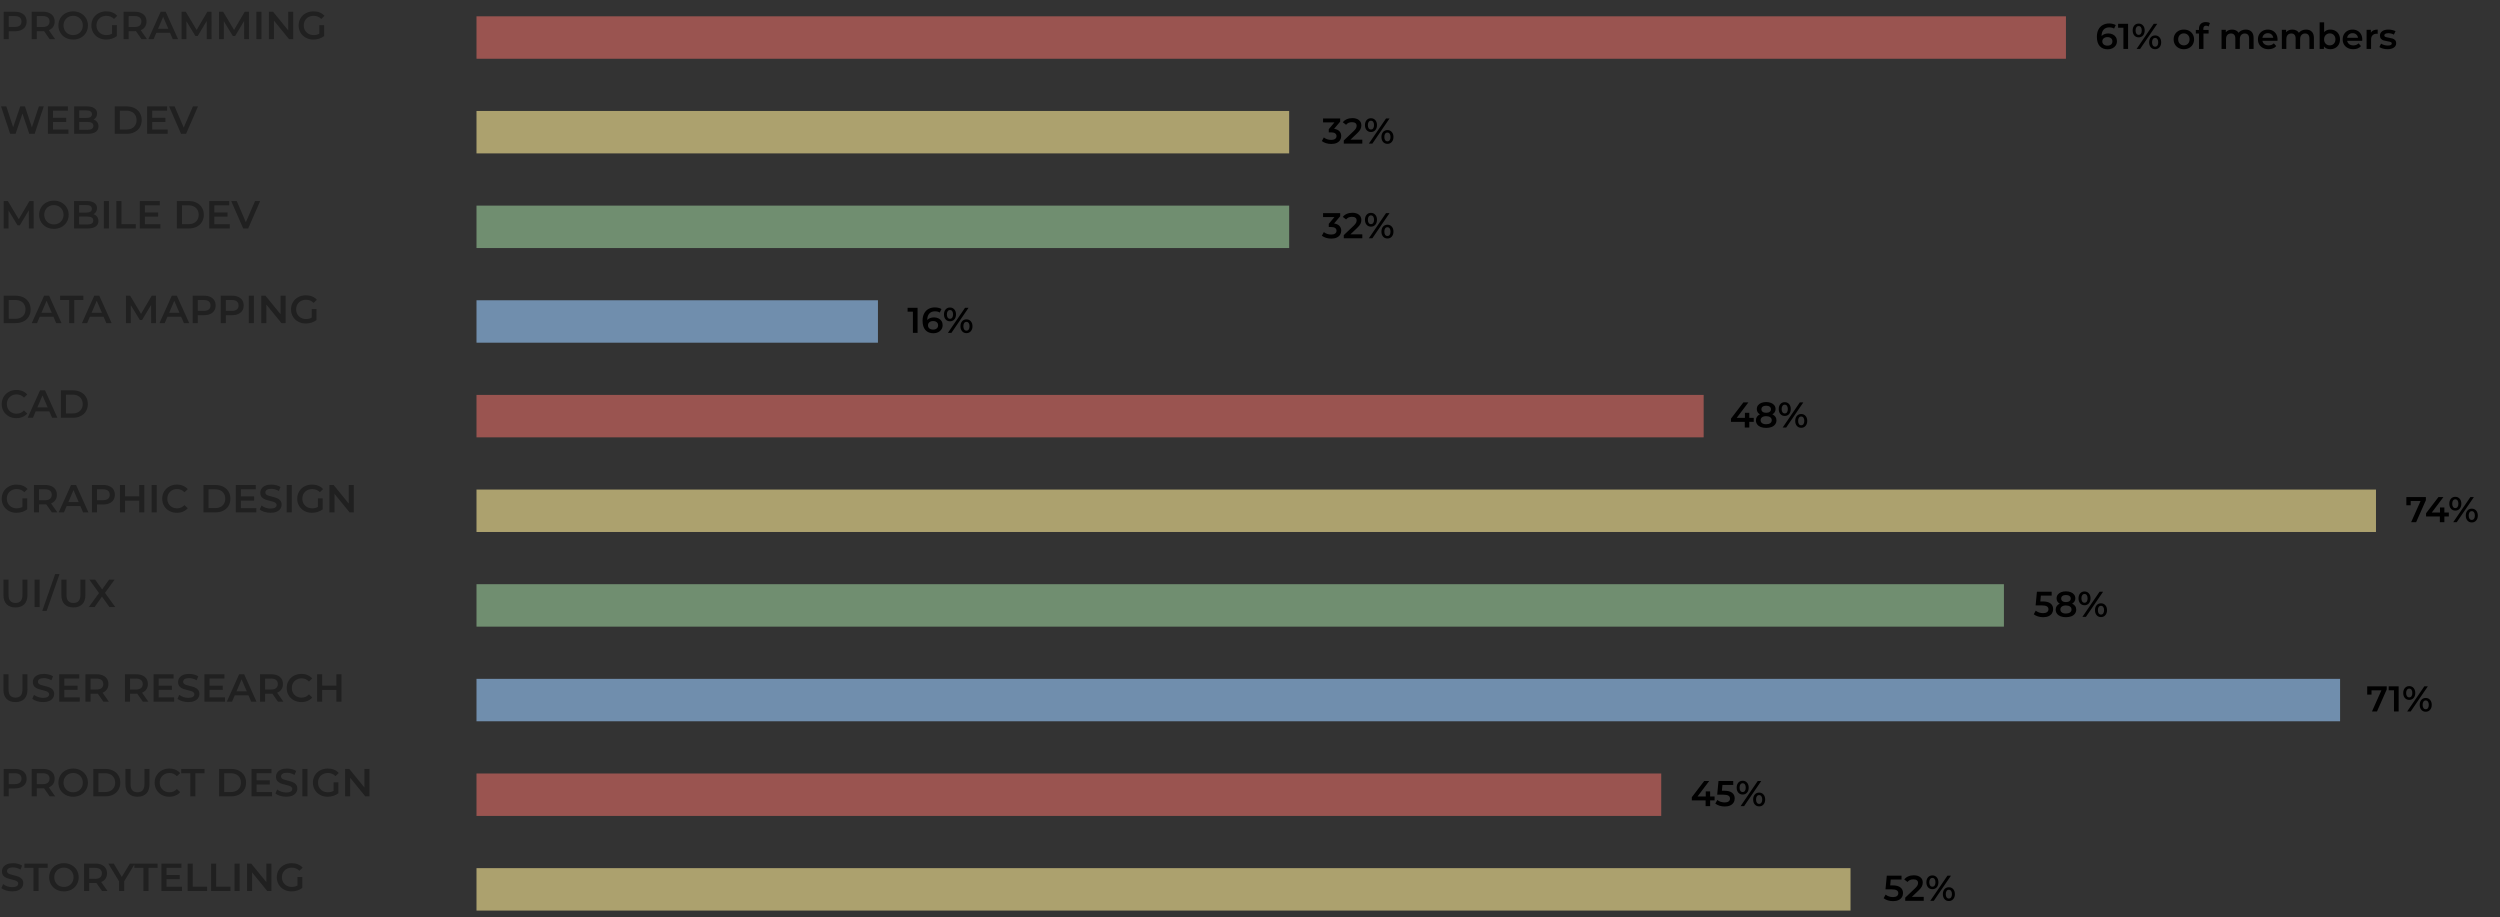 <svg width="766" height="281" viewBox="0 0 766 281" fill="none" xmlns="http://www.w3.org/2000/svg">
<rect x="0" y="0" width="766" height="281" fill="#333333" stroke="none"/>
<rect opacity="0.6" x="146" y="5" width="487" height="13" fill="#E06B65"/>
<rect opacity="0.6" x="146" y="150" width="582" height="13" fill="#FEEB96"/>
<rect opacity="0.6" x="146" y="34" width="249" height="13" fill="#FEEB96"/>
<rect opacity="0.6" x="146" y="179" width="468" height="13" fill="#99CC99"/>
<rect opacity="0.6" x="146" y="63" width="249" height="13" fill="#99CC99"/>
<rect opacity="0.6" x="146" y="208" width="571" height="13" fill="#99CCFF"/>
<rect opacity="0.6" x="146" y="92" width="123" height="13" fill="#99CCFF"/>
<rect opacity="0.6" x="146" y="237" width="363" height="13" fill="#E06B65"/>
<rect opacity="0.6" x="146" y="121" width="376" height="13" fill="#E06B65"/>
<rect opacity="0.6" x="146" y="266" width="421" height="13" fill="#FEEB96"/>
<path d="M4.584 3.6C5.312 3.6 5.944 3.72 6.48 3.96C7.024 4.2 7.44 4.544 7.728 4.992C8.016 5.44 8.16 5.972 8.16 6.588C8.16 7.196 8.016 7.728 7.728 8.184C7.44 8.632 7.024 8.976 6.48 9.216C5.944 9.456 5.312 9.576 4.584 9.576H2.688V12H1.128V3.6H4.584ZM4.512 8.256C5.192 8.256 5.708 8.112 6.06 7.824C6.412 7.536 6.588 7.124 6.588 6.588C6.588 6.052 6.412 5.64 6.06 5.352C5.708 5.064 5.192 4.92 4.512 4.92H2.688V8.256H4.512ZM15.214 12L13.498 9.54C13.426 9.548 13.318 9.552 13.174 9.552H11.278V12H9.718V3.6H13.174C13.902 3.6 14.534 3.72 15.07 3.96C15.614 4.2 16.03 4.544 16.318 4.992C16.606 5.44 16.75 5.972 16.75 6.588C16.75 7.22 16.594 7.764 16.282 8.22C15.978 8.676 15.538 9.016 14.962 9.24L16.894 12H15.214ZM15.178 6.588C15.178 6.052 15.002 5.64 14.65 5.352C14.298 5.064 13.782 4.92 13.102 4.92H11.278V8.268H13.102C13.782 8.268 14.298 8.124 14.65 7.836C15.002 7.54 15.178 7.124 15.178 6.588ZM22.419 12.12C21.563 12.12 20.791 11.936 20.103 11.568C19.415 11.192 18.875 10.676 18.483 10.02C18.091 9.356 17.895 8.616 17.895 7.8C17.895 6.984 18.091 6.248 18.483 5.592C18.875 4.928 19.415 4.412 20.103 4.044C20.791 3.668 21.563 3.48 22.419 3.48C23.275 3.48 24.047 3.668 24.735 4.044C25.423 4.412 25.963 4.924 26.355 5.58C26.747 6.236 26.943 6.976 26.943 7.8C26.943 8.624 26.747 9.364 26.355 10.02C25.963 10.676 25.423 11.192 24.735 11.568C24.047 11.936 23.275 12.12 22.419 12.12ZM22.419 10.752C22.979 10.752 23.483 10.628 23.931 10.38C24.379 10.124 24.731 9.772 24.987 9.324C25.243 8.868 25.371 8.36 25.371 7.8C25.371 7.24 25.243 6.736 24.987 6.288C24.731 5.832 24.379 5.48 23.931 5.232C23.483 4.976 22.979 4.848 22.419 4.848C21.859 4.848 21.355 4.976 20.907 5.232C20.459 5.48 20.107 5.832 19.851 6.288C19.595 6.736 19.467 7.24 19.467 7.8C19.467 8.36 19.595 8.868 19.851 9.324C20.107 9.772 20.459 10.124 20.907 10.38C21.355 10.628 21.859 10.752 22.419 10.752ZM34.333 7.704H35.809V11.052C35.377 11.396 34.873 11.66 34.297 11.844C33.721 12.028 33.129 12.12 32.521 12.12C31.665 12.12 30.893 11.936 30.205 11.568C29.517 11.192 28.977 10.676 28.585 10.02C28.193 9.364 27.997 8.624 27.997 7.8C27.997 6.976 28.193 6.236 28.585 5.58C28.977 4.924 29.517 4.412 30.205 4.044C30.901 3.668 31.681 3.48 32.545 3.48C33.249 3.48 33.889 3.596 34.465 3.828C35.041 4.06 35.525 4.4 35.917 4.848L34.933 5.808C34.293 5.168 33.521 4.848 32.617 4.848C32.025 4.848 31.497 4.972 31.033 5.22C30.577 5.468 30.217 5.816 29.953 6.264C29.697 6.712 29.569 7.224 29.569 7.8C29.569 8.36 29.697 8.864 29.953 9.312C30.217 9.76 30.577 10.112 31.033 10.368C31.497 10.624 32.021 10.752 32.605 10.752C33.261 10.752 33.837 10.608 34.333 10.32V7.704ZM43.362 12L41.646 9.54C41.574 9.548 41.466 9.552 41.322 9.552H39.426V12H37.866V3.6H41.322C42.05 3.6 42.682 3.72 43.218 3.96C43.762 4.2 44.178 4.544 44.466 4.992C44.754 5.44 44.898 5.972 44.898 6.588C44.898 7.22 44.742 7.764 44.43 8.22C44.126 8.676 43.686 9.016 43.11 9.24L45.042 12H43.362ZM43.326 6.588C43.326 6.052 43.15 5.64 42.798 5.352C42.446 5.064 41.93 4.92 41.25 4.92H39.426V8.268H41.25C41.93 8.268 42.446 8.124 42.798 7.836C43.15 7.54 43.326 7.124 43.326 6.588ZM52.092 10.056H47.892L47.064 12H45.456L49.236 3.6H50.772L54.564 12H52.932L52.092 10.056ZM51.576 8.832L49.992 5.16L48.42 8.832H51.576ZM63.348 12L63.336 6.432L60.576 11.04H59.88L57.12 6.504V12H55.632V3.6H56.916L60.252 9.168L63.528 3.6H64.812L64.824 12H63.348ZM74.809 12L74.797 6.432L72.037 11.04H71.341L68.581 6.504V12H67.093V3.6H68.377L71.713 9.168L74.989 3.6H76.273L76.285 12H74.809ZM78.554 3.6H80.114V12H78.554V3.6ZM89.85 3.6V12H88.566L83.934 6.312V12H82.386V3.6H83.67L88.302 9.288V3.6H89.85ZM97.837 7.704H99.313V11.052C98.881 11.396 98.377 11.66 97.801 11.844C97.225 12.028 96.633 12.12 96.025 12.12C95.169 12.12 94.397 11.936 93.709 11.568C93.021 11.192 92.481 10.676 92.089 10.02C91.697 9.364 91.501 8.624 91.501 7.8C91.501 6.976 91.697 6.236 92.089 5.58C92.481 4.924 93.021 4.412 93.709 4.044C94.405 3.668 95.185 3.48 96.049 3.48C96.753 3.48 97.393 3.596 97.969 3.828C98.545 4.06 99.029 4.4 99.421 4.848L98.437 5.808C97.797 5.168 97.025 4.848 96.121 4.848C95.529 4.848 95.001 4.972 94.537 5.22C94.081 5.468 93.721 5.816 93.457 6.264C93.201 6.712 93.073 7.224 93.073 7.8C93.073 8.36 93.201 8.864 93.457 9.312C93.721 9.76 94.081 10.112 94.537 10.368C95.001 10.624 95.525 10.752 96.109 10.752C96.765 10.752 97.341 10.608 97.837 10.32V7.704Z" fill="#202020"/>
<path d="M8.844 70L8.832 64.432L6.072 69.04H5.376L2.616 64.504V70H1.128V61.6H2.412L5.748 67.168L9.024 61.6H10.308L10.32 70H8.844ZM16.513 70.12C15.657 70.12 14.885 69.936 14.197 69.568C13.509 69.192 12.969 68.676 12.577 68.02C12.185 67.356 11.989 66.616 11.989 65.8C11.989 64.984 12.185 64.248 12.577 63.592C12.969 62.928 13.509 62.412 14.197 62.044C14.885 61.668 15.657 61.48 16.513 61.48C17.369 61.48 18.141 61.668 18.829 62.044C19.517 62.412 20.057 62.924 20.449 63.58C20.841 64.236 21.037 64.976 21.037 65.8C21.037 66.624 20.841 67.364 20.449 68.02C20.057 68.676 19.517 69.192 18.829 69.568C18.141 69.936 17.369 70.12 16.513 70.12ZM16.513 68.752C17.073 68.752 17.577 68.628 18.025 68.38C18.473 68.124 18.825 67.772 19.081 67.324C19.337 66.868 19.465 66.36 19.465 65.8C19.465 65.24 19.337 64.736 19.081 64.288C18.825 63.832 18.473 63.48 18.025 63.232C17.577 62.976 17.073 62.848 16.513 62.848C15.953 62.848 15.449 62.976 15.001 63.232C14.553 63.48 14.201 63.832 13.945 64.288C13.689 64.736 13.561 65.24 13.561 65.8C13.561 66.36 13.689 66.868 13.945 67.324C14.201 67.772 14.553 68.124 15.001 68.38C15.449 68.628 15.953 68.752 16.513 68.752ZM28.642 65.632C29.107 65.784 29.474 66.04 29.747 66.4C30.018 66.752 30.154 67.192 30.154 67.72C30.154 68.448 29.875 69.012 29.314 69.412C28.755 69.804 27.939 70 26.866 70H22.691V61.6H26.627C27.619 61.6 28.383 61.796 28.919 62.188C29.454 62.572 29.723 63.104 29.723 63.784C29.723 64.2 29.627 64.568 29.434 64.888C29.242 65.208 28.979 65.456 28.642 65.632ZM24.25 62.824V65.14H26.459C27.003 65.14 27.419 65.044 27.706 64.852C28.003 64.652 28.151 64.364 28.151 63.988C28.151 63.604 28.003 63.316 27.706 63.124C27.419 62.924 27.003 62.824 26.459 62.824H24.25ZM26.77 68.776C27.979 68.776 28.582 68.372 28.582 67.564C28.582 66.756 27.979 66.352 26.77 66.352H24.25V68.776H26.77ZM31.819 61.6H33.379V70H31.819V61.6ZM35.651 61.6H37.211V68.68H41.603V70H35.651V61.6ZM49.135 68.692V70H42.835V61.6H48.967V62.908H44.395V65.092H48.451V66.376H44.395V68.692H49.135ZM54.191 61.6H57.862C58.758 61.6 59.554 61.776 60.251 62.128C60.947 62.472 61.486 62.964 61.87 63.604C62.255 64.236 62.447 64.968 62.447 65.8C62.447 66.632 62.255 67.368 61.87 68.008C61.486 68.64 60.947 69.132 60.251 69.484C59.554 69.828 58.758 70 57.862 70H54.191V61.6ZM57.791 68.68C58.407 68.68 58.947 68.564 59.41 68.332C59.883 68.092 60.242 67.756 60.49 67.324C60.746 66.884 60.874 66.376 60.874 65.8C60.874 65.224 60.746 64.72 60.49 64.288C60.242 63.848 59.883 63.512 59.41 63.28C58.947 63.04 58.407 62.92 57.791 62.92H55.751V68.68H57.791ZM70.405 68.692V70H64.105V61.6H70.237V62.908H65.665V65.092H69.721V66.376H65.665V68.692H70.405ZM79.706 61.6L76.046 70H74.51L70.838 61.6H72.53L75.326 68.08L78.146 61.6H79.706Z" fill="#202020"/>
<path d="M13.404 32.6L10.62 41H8.964L6.888 34.784L4.776 41H3.108L0.324 32.6H1.944L4.032 38.984L6.204 32.6H7.644L9.768 39.02L11.916 32.6H13.404ZM20.975 39.692V41H14.675V32.6H20.807V33.908H16.235V36.092H20.291V37.376H16.235V39.692H20.975ZM28.666 36.632C29.13 36.784 29.498 37.04 29.77 37.4C30.042 37.752 30.178 38.192 30.178 38.72C30.178 39.448 29.898 40.012 29.338 40.412C28.778 40.804 27.962 41 26.89 41H22.714V32.6H26.65C27.642 32.6 28.406 32.796 28.942 33.188C29.478 33.572 29.746 34.104 29.746 34.784C29.746 35.2 29.65 35.568 29.458 35.888C29.266 36.208 29.002 36.456 28.666 36.632ZM24.274 33.824V36.14H26.482C27.026 36.14 27.442 36.044 27.73 35.852C28.026 35.652 28.174 35.364 28.174 34.988C28.174 34.604 28.026 34.316 27.73 34.124C27.442 33.924 27.026 33.824 26.482 33.824H24.274ZM26.794 39.776C28.002 39.776 28.606 39.372 28.606 38.564C28.606 37.756 28.002 37.352 26.794 37.352H24.274V39.776H26.794ZM35.159 32.6H38.831C39.727 32.6 40.523 32.776 41.219 33.128C41.915 33.472 42.455 33.964 42.839 34.604C43.223 35.236 43.415 35.968 43.415 36.8C43.415 37.632 43.223 38.368 42.839 39.008C42.455 39.64 41.915 40.132 41.219 40.484C40.523 40.828 39.727 41 38.831 41H35.159V32.6ZM38.759 39.68C39.375 39.68 39.915 39.564 40.379 39.332C40.851 39.092 41.211 38.756 41.459 38.324C41.715 37.884 41.843 37.376 41.843 36.8C41.843 36.224 41.715 35.72 41.459 35.288C41.211 34.848 40.851 34.512 40.379 34.28C39.915 34.04 39.375 33.92 38.759 33.92H36.719V39.68H38.759ZM51.373 39.692V41H45.073V32.6H51.205V33.908H46.633V36.092H50.689V37.376H46.633V39.692H51.373ZM60.675 32.6L57.015 41H55.479L51.807 32.6H53.499L56.295 39.08L59.115 32.6H60.675Z" fill="#202020"/>
<path d="M1.128 90.6H4.8C5.696 90.6 6.492 90.776 7.188 91.128C7.884 91.472 8.424 91.964 8.808 92.604C9.192 93.236 9.384 93.968 9.384 94.8C9.384 95.632 9.192 96.368 8.808 97.008C8.424 97.64 7.884 98.132 7.188 98.484C6.492 98.828 5.696 99 4.8 99H1.128V90.6ZM4.728 97.68C5.344 97.68 5.884 97.564 6.348 97.332C6.82 97.092 7.18 96.756 7.428 96.324C7.684 95.884 7.812 95.376 7.812 94.8C7.812 94.224 7.684 93.72 7.428 93.288C7.18 92.848 6.82 92.512 6.348 92.28C5.884 92.04 5.344 91.92 4.728 91.92H2.688V97.68H4.728ZM16.373 97.056H12.173L11.345 99H9.737L13.517 90.6H15.053L18.845 99H17.213L16.373 97.056ZM15.857 95.832L14.273 92.16L12.701 95.832H15.857ZM21.195 91.92H18.411V90.6H25.539V91.92H22.755V99H21.195V91.92ZM31.736 97.056H27.536L26.708 99H25.1L28.88 90.6H30.416L34.208 99H32.576L31.736 97.056ZM31.22 95.832L29.636 92.16L28.064 95.832H31.22ZM46.309 99L46.297 93.432L43.537 98.04H42.841L40.081 93.504V99H38.593V90.6H39.877L43.213 96.168L46.489 90.6H47.773L47.785 99H46.309ZM55.502 97.056H51.302L50.474 99H48.866L52.646 90.6H54.182L57.974 99H56.342L55.502 97.056ZM54.986 95.832L53.402 92.16L51.83 95.832H54.986ZM62.498 90.6C63.226 90.6 63.858 90.72 64.394 90.96C64.938 91.2 65.354 91.544 65.642 91.992C65.93 92.44 66.074 92.972 66.074 93.588C66.074 94.196 65.93 94.728 65.642 95.184C65.354 95.632 64.938 95.976 64.394 96.216C63.858 96.456 63.226 96.576 62.498 96.576H60.602V99H59.042V90.6H62.498ZM62.426 95.256C63.106 95.256 63.622 95.112 63.974 94.824C64.326 94.536 64.502 94.124 64.502 93.588C64.502 93.052 64.326 92.64 63.974 92.352C63.622 92.064 63.106 91.92 62.426 91.92H60.602V95.256H62.426ZM71.088 90.6C71.816 90.6 72.448 90.72 72.984 90.96C73.528 91.2 73.944 91.544 74.232 91.992C74.52 92.44 74.664 92.972 74.664 93.588C74.664 94.196 74.52 94.728 74.232 95.184C73.944 95.632 73.528 95.976 72.984 96.216C72.448 96.456 71.816 96.576 71.088 96.576H69.192V99H67.632V90.6H71.088ZM71.016 95.256C71.696 95.256 72.212 95.112 72.564 94.824C72.916 94.536 73.092 94.124 73.092 93.588C73.092 93.052 72.916 92.64 72.564 92.352C72.212 92.064 71.696 91.92 71.016 91.92H69.192V95.256H71.016ZM76.222 90.6H77.782V99H76.222V90.6ZM87.518 90.6V99H86.234L81.602 93.312V99H80.054V90.6H81.338L85.97 96.288V90.6H87.518ZM95.505 94.704H96.981V98.052C96.549 98.396 96.045 98.66 95.469 98.844C94.893 99.028 94.301 99.12 93.693 99.12C92.837 99.12 92.065 98.936 91.377 98.568C90.689 98.192 90.149 97.676 89.757 97.02C89.365 96.364 89.169 95.624 89.169 94.8C89.169 93.976 89.365 93.236 89.757 92.58C90.149 91.924 90.689 91.412 91.377 91.044C92.073 90.668 92.853 90.48 93.717 90.48C94.421 90.48 95.061 90.596 95.637 90.828C96.213 91.06 96.697 91.4 97.089 91.848L96.105 92.808C95.465 92.168 94.693 91.848 93.789 91.848C93.197 91.848 92.669 91.972 92.205 92.22C91.749 92.468 91.389 92.816 91.125 93.264C90.869 93.712 90.741 94.224 90.741 94.8C90.741 95.36 90.869 95.864 91.125 96.312C91.389 96.76 91.749 97.112 92.205 97.368C92.669 97.624 93.193 97.752 93.777 97.752C94.433 97.752 95.009 97.608 95.505 97.32V94.704Z" fill="#202020"/>
<path d="M5.016 128.12C4.168 128.12 3.4 127.936 2.712 127.568C2.032 127.192 1.496 126.676 1.104 126.02C0.72 125.364 0.528 124.624 0.528 123.8C0.528 122.976 0.724 122.236 1.116 121.58C1.508 120.924 2.044 120.412 2.724 120.044C3.412 119.668 4.18 119.48 5.028 119.48C5.716 119.48 6.344 119.6 6.912 119.84C7.48 120.08 7.96 120.428 8.352 120.884L7.344 121.832C6.736 121.176 5.988 120.848 5.1 120.848C4.524 120.848 4.008 120.976 3.552 121.232C3.096 121.48 2.74 121.828 2.484 122.276C2.228 122.724 2.1 123.232 2.1 123.8C2.1 124.368 2.228 124.876 2.484 125.324C2.74 125.772 3.096 126.124 3.552 126.38C4.008 126.628 4.524 126.752 5.1 126.752C5.988 126.752 6.736 126.42 7.344 125.756L8.352 126.716C7.96 127.172 7.476 127.52 6.9 127.76C6.332 128 5.704 128.12 5.016 128.12ZM15.119 126.056H10.919L10.091 128H8.483L12.263 119.6H13.799L17.591 128H15.959L15.119 126.056ZM14.603 124.832L13.019 121.16L11.447 124.832H14.603ZM18.659 119.6H22.331C23.227 119.6 24.023 119.776 24.719 120.128C25.415 120.472 25.955 120.964 26.339 121.604C26.723 122.236 26.915 122.968 26.915 123.8C26.915 124.632 26.723 125.368 26.339 126.008C25.955 126.64 25.415 127.132 24.719 127.484C24.023 127.828 23.227 128 22.331 128H18.659V119.6ZM22.259 126.68C22.875 126.68 23.415 126.564 23.879 126.332C24.351 126.092 24.711 125.756 24.959 125.324C25.215 124.884 25.343 124.376 25.343 123.8C25.343 123.224 25.215 122.72 24.959 122.288C24.711 121.848 24.351 121.512 23.879 121.28C23.415 121.04 22.875 120.92 22.259 120.92H20.219V126.68H22.259Z" fill="#202020"/>
<path d="M6.864 152.704H8.34V156.052C7.908 156.396 7.404 156.66 6.828 156.844C6.252 157.028 5.66 157.12 5.052 157.12C4.196 157.12 3.424 156.936 2.736 156.568C2.048 156.192 1.508 155.676 1.116 155.02C0.724 154.364 0.528 153.624 0.528 152.8C0.528 151.976 0.724 151.236 1.116 150.58C1.508 149.924 2.048 149.412 2.736 149.044C3.432 148.668 4.212 148.48 5.076 148.48C5.78 148.48 6.42 148.596 6.996 148.828C7.572 149.06 8.056 149.4 8.448 149.848L7.464 150.808C6.824 150.168 6.052 149.848 5.148 149.848C4.556 149.848 4.028 149.972 3.564 150.22C3.108 150.468 2.748 150.816 2.484 151.264C2.228 151.712 2.1 152.224 2.1 152.8C2.1 153.36 2.228 153.864 2.484 154.312C2.748 154.76 3.108 155.112 3.564 155.368C4.028 155.624 4.552 155.752 5.136 155.752C5.792 155.752 6.368 155.608 6.864 155.32V152.704ZM15.893 157L14.178 154.54C14.105 154.548 13.998 154.552 13.854 154.552H11.957V157H10.398V148.6H13.854C14.582 148.6 15.213 148.72 15.749 148.96C16.294 149.2 16.709 149.544 16.997 149.992C17.285 150.44 17.43 150.972 17.43 151.588C17.43 152.22 17.273 152.764 16.962 153.22C16.657 153.676 16.218 154.016 15.642 154.24L17.573 157H15.893ZM15.857 151.588C15.857 151.052 15.681 150.64 15.329 150.352C14.977 150.064 14.461 149.92 13.781 149.92H11.957V153.268H13.781C14.461 153.268 14.977 153.124 15.329 152.836C15.681 152.54 15.857 152.124 15.857 151.588ZM24.623 155.056H20.423L19.595 157H17.987L21.767 148.6H23.303L27.095 157H25.463L24.623 155.056ZM24.107 153.832L22.523 150.16L20.951 153.832H24.107ZM31.619 148.6C32.347 148.6 32.979 148.72 33.515 148.96C34.059 149.2 34.475 149.544 34.763 149.992C35.051 150.44 35.195 150.972 35.195 151.588C35.195 152.196 35.051 152.728 34.763 153.184C34.475 153.632 34.059 153.976 33.515 154.216C32.979 154.456 32.347 154.576 31.619 154.576H29.723V157H28.163V148.6H31.619ZM31.547 153.256C32.227 153.256 32.743 153.112 33.095 152.824C33.447 152.536 33.623 152.124 33.623 151.588C33.623 151.052 33.447 150.64 33.095 150.352C32.743 150.064 32.227 149.92 31.547 149.92H29.723V153.256H31.547ZM44.217 148.6V157H42.657V153.4H38.313V157H36.753V148.6H38.313V152.068H42.657V148.6H44.217ZM46.468 148.6H48.028V157H46.468V148.6ZM54.188 157.12C53.34 157.12 52.572 156.936 51.884 156.568C51.204 156.192 50.668 155.676 50.276 155.02C49.892 154.364 49.7 153.624 49.7 152.8C49.7 151.976 49.896 151.236 50.288 150.58C50.68 149.924 51.216 149.412 51.896 149.044C52.584 148.668 53.352 148.48 54.2 148.48C54.888 148.48 55.516 148.6 56.084 148.84C56.652 149.08 57.132 149.428 57.524 149.884L56.516 150.832C55.908 150.176 55.16 149.848 54.272 149.848C53.696 149.848 53.18 149.976 52.724 150.232C52.268 150.48 51.912 150.828 51.656 151.276C51.4 151.724 51.272 152.232 51.272 152.8C51.272 153.368 51.4 153.876 51.656 154.324C51.912 154.772 52.268 155.124 52.724 155.38C53.18 155.628 53.696 155.752 54.272 155.752C55.16 155.752 55.908 155.42 56.516 154.756L57.524 155.716C57.132 156.172 56.648 156.52 56.072 156.76C55.504 157 54.876 157.12 54.188 157.12ZM62.335 148.6H66.007C66.903 148.6 67.699 148.776 68.395 149.128C69.091 149.472 69.631 149.964 70.015 150.604C70.399 151.236 70.591 151.968 70.591 152.8C70.591 153.632 70.399 154.368 70.015 155.008C69.631 155.64 69.091 156.132 68.395 156.484C67.699 156.828 66.903 157 66.007 157H62.335V148.6ZM65.935 155.68C66.551 155.68 67.091 155.564 67.555 155.332C68.027 155.092 68.387 154.756 68.635 154.324C68.891 153.884 69.019 153.376 69.019 152.8C69.019 152.224 68.891 151.72 68.635 151.288C68.387 150.848 68.027 150.512 67.555 150.28C67.091 150.04 66.551 149.92 65.935 149.92H63.895V155.68H65.935ZM78.549 155.692V157H72.249V148.6H78.381V149.908H73.809V152.092H77.865V153.376H73.809V155.692H78.549ZM82.892 157.12C82.244 157.12 81.616 157.028 81.008 156.844C80.408 156.66 79.932 156.416 79.58 156.112L80.12 154.9C80.464 155.172 80.884 155.396 81.38 155.572C81.884 155.74 82.388 155.824 82.892 155.824C83.516 155.824 83.98 155.724 84.284 155.524C84.596 155.324 84.752 155.06 84.752 154.732C84.752 154.492 84.664 154.296 84.488 154.144C84.32 153.984 84.104 153.86 83.84 153.772C83.576 153.684 83.216 153.584 82.76 153.472C82.12 153.32 81.6 153.168 81.2 153.016C80.808 152.864 80.468 152.628 80.18 152.308C79.9 151.98 79.76 151.54 79.76 150.988C79.76 150.524 79.884 150.104 80.132 149.728C80.388 149.344 80.768 149.04 81.272 148.816C81.784 148.592 82.408 148.48 83.144 148.48C83.656 148.48 84.16 148.544 84.656 148.672C85.152 148.8 85.58 148.984 85.94 149.224L85.448 150.436C85.08 150.22 84.696 150.056 84.296 149.944C83.896 149.832 83.508 149.776 83.132 149.776C82.516 149.776 82.056 149.88 81.752 150.088C81.456 150.296 81.308 150.572 81.308 150.916C81.308 151.156 81.392 151.352 81.56 151.504C81.736 151.656 81.956 151.776 82.22 151.864C82.484 151.952 82.844 152.052 83.3 152.164C83.924 152.308 84.436 152.46 84.836 152.62C85.236 152.772 85.576 153.008 85.856 153.328C86.144 153.648 86.288 154.08 86.288 154.624C86.288 155.088 86.16 155.508 85.904 155.884C85.656 156.26 85.276 156.56 84.764 156.784C84.252 157.008 83.628 157.12 82.892 157.12ZM87.835 148.6H89.395V157H87.835V148.6ZM97.403 152.704H98.879V156.052C98.447 156.396 97.943 156.66 97.367 156.844C96.791 157.028 96.199 157.12 95.591 157.12C94.735 157.12 93.963 156.936 93.275 156.568C92.587 156.192 92.047 155.676 91.655 155.02C91.263 154.364 91.067 153.624 91.067 152.8C91.067 151.976 91.263 151.236 91.655 150.58C92.047 149.924 92.587 149.412 93.275 149.044C93.971 148.668 94.751 148.48 95.615 148.48C96.319 148.48 96.959 148.596 97.535 148.828C98.111 149.06 98.595 149.4 98.987 149.848L98.003 150.808C97.363 150.168 96.591 149.848 95.687 149.848C95.095 149.848 94.567 149.972 94.103 150.22C93.647 150.468 93.287 150.816 93.023 151.264C92.767 151.712 92.639 152.224 92.639 152.8C92.639 153.36 92.767 153.864 93.023 154.312C93.287 154.76 93.647 155.112 94.103 155.368C94.567 155.624 95.091 155.752 95.675 155.752C96.331 155.752 96.907 155.608 97.403 155.32V152.704ZM108.401 148.6V157H107.117L102.485 151.312V157H100.937V148.6H102.221L106.853 154.288V148.6H108.401Z" fill="#202020"/>
<path d="M4.74 186.12C3.58 186.12 2.676 185.796 2.028 185.148C1.38 184.492 1.056 183.556 1.056 182.34V177.6H2.616V182.28C2.616 183.928 3.328 184.752 4.752 184.752C6.168 184.752 6.876 183.928 6.876 182.28V177.6H8.412V182.34C8.412 183.556 8.088 184.492 7.44 185.148C6.8 185.796 5.9 186.12 4.74 186.12ZM10.597 177.6H12.157V186H10.597V177.6ZM16.901 175.896H18.245L14.285 187.2H12.941L16.901 175.896ZM22.494 186.12C21.334 186.12 20.43 185.796 19.782 185.148C19.134 184.492 18.81 183.556 18.81 182.34V177.6H20.37V182.28C20.37 183.928 21.082 184.752 22.506 184.752C23.922 184.752 24.63 183.928 24.63 182.28V177.6H26.166V182.34C26.166 183.556 25.842 184.492 25.194 185.148C24.554 185.796 23.654 186.12 22.494 186.12ZM33.526 186L31.245 182.808L28.989 186H27.213L30.334 181.716L27.381 177.6H29.145L31.294 180.588L33.417 177.6H35.109L32.169 181.656L35.325 186H33.526Z" fill="#202020"/>
<path d="M4.74 215.12C3.58 215.12 2.676 214.796 2.028 214.148C1.38 213.492 1.056 212.556 1.056 211.34V206.6H2.616V211.28C2.616 212.928 3.328 213.752 4.752 213.752C6.168 213.752 6.876 212.928 6.876 211.28V206.6H8.412V211.34C8.412 212.556 8.088 213.492 7.44 214.148C6.8 214.796 5.9 215.12 4.74 215.12ZM13.201 215.12C12.553 215.12 11.925 215.028 11.317 214.844C10.717 214.66 10.241 214.416 9.889 214.112L10.429 212.9C10.773 213.172 11.193 213.396 11.689 213.572C12.193 213.74 12.697 213.824 13.201 213.824C13.825 213.824 14.289 213.724 14.593 213.524C14.905 213.324 15.061 213.06 15.061 212.732C15.061 212.492 14.973 212.296 14.797 212.144C14.629 211.984 14.413 211.86 14.149 211.772C13.885 211.684 13.525 211.584 13.069 211.472C12.429 211.32 11.909 211.168 11.509 211.016C11.117 210.864 10.777 210.628 10.489 210.308C10.209 209.98 10.069 209.54 10.069 208.988C10.069 208.524 10.193 208.104 10.441 207.728C10.697 207.344 11.077 207.04 11.581 206.816C12.093 206.592 12.717 206.48 13.453 206.48C13.965 206.48 14.469 206.544 14.965 206.672C15.461 206.8 15.889 206.984 16.249 207.224L15.757 208.436C15.389 208.22 15.005 208.056 14.605 207.944C14.205 207.832 13.817 207.776 13.441 207.776C12.825 207.776 12.365 207.88 12.061 208.088C11.765 208.296 11.617 208.572 11.617 208.916C11.617 209.156 11.701 209.352 11.869 209.504C12.045 209.656 12.265 209.776 12.529 209.864C12.793 209.952 13.153 210.052 13.609 210.164C14.233 210.308 14.745 210.46 15.145 210.62C15.545 210.772 15.885 211.008 16.165 211.328C16.453 211.648 16.597 212.08 16.597 212.624C16.597 213.088 16.469 213.508 16.213 213.884C15.965 214.26 15.585 214.56 15.073 214.784C14.561 215.008 13.937 215.12 13.201 215.12ZM24.444 213.692V215H18.144V206.6H24.276V207.908H19.704V210.092H23.76V211.376H19.704V213.692H24.444ZM31.679 215L29.963 212.54C29.891 212.548 29.783 212.552 29.639 212.552H27.743V215H26.183V206.6H29.639C30.367 206.6 30.999 206.72 31.535 206.96C32.079 207.2 32.495 207.544 32.783 207.992C33.071 208.44 33.215 208.972 33.215 209.588C33.215 210.22 33.059 210.764 32.747 211.22C32.443 211.676 32.003 212.016 31.427 212.24L33.359 215H31.679ZM31.643 209.588C31.643 209.052 31.467 208.64 31.115 208.352C30.763 208.064 30.247 207.92 29.567 207.92H27.743V211.268H29.567C30.247 211.268 30.763 211.124 31.115 210.836C31.467 210.54 31.643 210.124 31.643 209.588ZM43.772 215L42.056 212.54C41.984 212.548 41.876 212.552 41.732 212.552H39.836V215H38.276V206.6H41.732C42.46 206.6 43.092 206.72 43.628 206.96C44.172 207.2 44.588 207.544 44.876 207.992C45.164 208.44 45.308 208.972 45.308 209.588C45.308 210.22 45.152 210.764 44.84 211.22C44.536 211.676 44.096 212.016 43.52 212.24L45.452 215H43.772ZM43.736 209.588C43.736 209.052 43.56 208.64 43.208 208.352C42.856 208.064 42.34 207.92 41.66 207.92H39.836V211.268H41.66C42.34 211.268 42.856 211.124 43.208 210.836C43.56 210.54 43.736 210.124 43.736 209.588ZM53.354 213.692V215H47.054V206.6H53.186V207.908H48.614V210.092H52.67V211.376H48.614V213.692H53.354ZM57.697 215.12C57.049 215.12 56.421 215.028 55.813 214.844C55.213 214.66 54.737 214.416 54.385 214.112L54.925 212.9C55.269 213.172 55.689 213.396 56.185 213.572C56.689 213.74 57.193 213.824 57.697 213.824C58.321 213.824 58.785 213.724 59.089 213.524C59.401 213.324 59.557 213.06 59.557 212.732C59.557 212.492 59.469 212.296 59.293 212.144C59.125 211.984 58.909 211.86 58.645 211.772C58.381 211.684 58.021 211.584 57.565 211.472C56.925 211.32 56.405 211.168 56.005 211.016C55.613 210.864 55.273 210.628 54.985 210.308C54.705 209.98 54.565 209.54 54.565 208.988C54.565 208.524 54.689 208.104 54.937 207.728C55.193 207.344 55.573 207.04 56.077 206.816C56.589 206.592 57.213 206.48 57.949 206.48C58.461 206.48 58.965 206.544 59.461 206.672C59.957 206.8 60.385 206.984 60.745 207.224L60.253 208.436C59.885 208.22 59.501 208.056 59.101 207.944C58.701 207.832 58.313 207.776 57.937 207.776C57.321 207.776 56.861 207.88 56.557 208.088C56.261 208.296 56.113 208.572 56.113 208.916C56.113 209.156 56.197 209.352 56.365 209.504C56.541 209.656 56.761 209.776 57.025 209.864C57.289 209.952 57.649 210.052 58.105 210.164C58.729 210.308 59.241 210.46 59.641 210.62C60.041 210.772 60.381 211.008 60.661 211.328C60.949 211.648 61.093 212.08 61.093 212.624C61.093 213.088 60.965 213.508 60.709 213.884C60.461 214.26 60.081 214.56 59.569 214.784C59.057 215.008 58.433 215.12 57.697 215.12ZM68.94 213.692V215H62.64V206.6H68.772V207.908H64.2V210.092H68.256V211.376H64.2V213.692H68.94ZM76.127 213.056H71.927L71.099 215H69.491L73.271 206.6H74.807L78.599 215H76.967L76.127 213.056ZM75.611 211.832L74.027 208.16L72.455 211.832H75.611ZM85.163 215L83.447 212.54C83.375 212.548 83.267 212.552 83.123 212.552H81.227V215H79.667V206.6H83.123C83.851 206.6 84.483 206.72 85.019 206.96C85.563 207.2 85.979 207.544 86.267 207.992C86.555 208.44 86.699 208.972 86.699 209.588C86.699 210.22 86.543 210.764 86.231 211.22C85.927 211.676 85.487 212.016 84.911 212.24L86.843 215H85.163ZM85.127 209.588C85.127 209.052 84.951 208.64 84.599 208.352C84.247 208.064 83.731 207.92 83.051 207.92H81.227V211.268H83.051C83.731 211.268 84.247 211.124 84.599 210.836C84.951 210.54 85.127 210.124 85.127 209.588ZM92.332 215.12C91.484 215.12 90.716 214.936 90.028 214.568C89.348 214.192 88.812 213.676 88.42 213.02C88.036 212.364 87.844 211.624 87.844 210.8C87.844 209.976 88.04 209.236 88.432 208.58C88.824 207.924 89.36 207.412 90.04 207.044C90.728 206.668 91.496 206.48 92.344 206.48C93.032 206.48 93.66 206.6 94.228 206.84C94.796 207.08 95.276 207.428 95.668 207.884L94.66 208.832C94.052 208.176 93.304 207.848 92.416 207.848C91.84 207.848 91.324 207.976 90.868 208.232C90.412 208.48 90.056 208.828 89.8 209.276C89.544 209.724 89.416 210.232 89.416 210.8C89.416 211.368 89.544 211.876 89.8 212.324C90.056 212.772 90.412 213.124 90.868 213.38C91.324 213.628 91.84 213.752 92.416 213.752C93.304 213.752 94.052 213.42 94.66 212.756L95.668 213.716C95.276 214.172 94.792 214.52 94.216 214.76C93.648 215 93.02 215.12 92.332 215.12ZM104.627 206.6V215H103.067V211.4H98.723V215H97.163V206.6H98.723V210.068H103.067V206.6H104.627Z" fill="#202020"/>
<path d="M4.584 235.6C5.312 235.6 5.944 235.72 6.48 235.96C7.024 236.2 7.44 236.544 7.728 236.992C8.016 237.44 8.16 237.972 8.16 238.588C8.16 239.196 8.016 239.728 7.728 240.184C7.44 240.632 7.024 240.976 6.48 241.216C5.944 241.456 5.312 241.576 4.584 241.576H2.688V244H1.128V235.6H4.584ZM4.512 240.256C5.192 240.256 5.708 240.112 6.06 239.824C6.412 239.536 6.588 239.124 6.588 238.588C6.588 238.052 6.412 237.64 6.06 237.352C5.708 237.064 5.192 236.92 4.512 236.92H2.688V240.256H4.512ZM15.214 244L13.498 241.54C13.426 241.548 13.318 241.552 13.174 241.552H11.278V244H9.718V235.6H13.174C13.902 235.6 14.534 235.72 15.07 235.96C15.614 236.2 16.03 236.544 16.318 236.992C16.606 237.44 16.75 237.972 16.75 238.588C16.75 239.22 16.594 239.764 16.282 240.22C15.978 240.676 15.538 241.016 14.962 241.24L16.894 244H15.214ZM15.178 238.588C15.178 238.052 15.002 237.64 14.65 237.352C14.298 237.064 13.782 236.92 13.102 236.92H11.278V240.268H13.102C13.782 240.268 14.298 240.124 14.65 239.836C15.002 239.54 15.178 239.124 15.178 238.588ZM22.419 244.12C21.563 244.12 20.791 243.936 20.103 243.568C19.415 243.192 18.875 242.676 18.483 242.02C18.091 241.356 17.895 240.616 17.895 239.8C17.895 238.984 18.091 238.248 18.483 237.592C18.875 236.928 19.415 236.412 20.103 236.044C20.791 235.668 21.563 235.48 22.419 235.48C23.275 235.48 24.047 235.668 24.735 236.044C25.423 236.412 25.963 236.924 26.355 237.58C26.747 238.236 26.943 238.976 26.943 239.8C26.943 240.624 26.747 241.364 26.355 242.02C25.963 242.676 25.423 243.192 24.735 243.568C24.047 243.936 23.275 244.12 22.419 244.12ZM22.419 242.752C22.979 242.752 23.483 242.628 23.931 242.38C24.379 242.124 24.731 241.772 24.987 241.324C25.243 240.868 25.371 240.36 25.371 239.8C25.371 239.24 25.243 238.736 24.987 238.288C24.731 237.832 24.379 237.48 23.931 237.232C23.483 236.976 22.979 236.848 22.419 236.848C21.859 236.848 21.355 236.976 20.907 237.232C20.459 237.48 20.107 237.832 19.851 238.288C19.595 238.736 19.467 239.24 19.467 239.8C19.467 240.36 19.595 240.868 19.851 241.324C20.107 241.772 20.459 242.124 20.907 242.38C21.355 242.628 21.859 242.752 22.419 242.752ZM28.597 235.6H32.269C33.165 235.6 33.961 235.776 34.657 236.128C35.353 236.472 35.893 236.964 36.277 237.604C36.661 238.236 36.853 238.968 36.853 239.8C36.853 240.632 36.661 241.368 36.277 242.008C35.893 242.64 35.353 243.132 34.657 243.484C33.961 243.828 33.165 244 32.269 244H28.597V235.6ZM32.197 242.68C32.813 242.68 33.353 242.564 33.817 242.332C34.289 242.092 34.649 241.756 34.897 241.324C35.153 240.884 35.281 240.376 35.281 239.8C35.281 239.224 35.153 238.72 34.897 238.288C34.649 237.848 34.289 237.512 33.817 237.28C33.353 237.04 32.813 236.92 32.197 236.92H30.157V242.68H32.197ZM42.123 244.12C40.963 244.12 40.059 243.796 39.411 243.148C38.763 242.492 38.439 241.556 38.439 240.34V235.6H39.999V240.28C39.999 241.928 40.711 242.752 42.135 242.752C43.551 242.752 44.259 241.928 44.259 240.28V235.6H45.795V240.34C45.795 241.556 45.471 242.492 44.823 243.148C44.183 243.796 43.283 244.12 42.123 244.12ZM51.868 244.12C51.02 244.12 50.252 243.936 49.564 243.568C48.884 243.192 48.348 242.676 47.956 242.02C47.572 241.364 47.38 240.624 47.38 239.8C47.38 238.976 47.576 238.236 47.968 237.58C48.36 236.924 48.896 236.412 49.576 236.044C50.264 235.668 51.032 235.48 51.88 235.48C52.568 235.48 53.196 235.6 53.764 235.84C54.332 236.08 54.812 236.428 55.204 236.884L54.196 237.832C53.588 237.176 52.84 236.848 51.952 236.848C51.376 236.848 50.86 236.976 50.404 237.232C49.948 237.48 49.592 237.828 49.336 238.276C49.08 238.724 48.952 239.232 48.952 239.8C48.952 240.368 49.08 240.876 49.336 241.324C49.592 241.772 49.948 242.124 50.404 242.38C50.86 242.628 51.376 242.752 51.952 242.752C52.84 242.752 53.588 242.42 54.196 241.756L55.204 242.716C54.812 243.172 54.328 243.52 53.752 243.76C53.184 244 52.556 244.12 51.868 244.12ZM58.309 236.92H55.525V235.6H62.653V236.92H59.869V244H58.309V236.92ZM67.14 235.6H70.812C71.708 235.6 72.504 235.776 73.2 236.128C73.896 236.472 74.436 236.964 74.82 237.604C75.204 238.236 75.396 238.968 75.396 239.8C75.396 240.632 75.204 241.368 74.82 242.008C74.436 242.64 73.896 243.132 73.2 243.484C72.504 243.828 71.708 244 70.812 244H67.14V235.6ZM70.74 242.68C71.356 242.68 71.896 242.564 72.36 242.332C72.832 242.092 73.192 241.756 73.44 241.324C73.696 240.884 73.824 240.376 73.824 239.8C73.824 239.224 73.696 238.72 73.44 238.288C73.192 237.848 72.832 237.512 72.36 237.28C71.896 237.04 71.356 236.92 70.74 236.92H68.7V242.68H70.74ZM83.354 242.692V244H77.054V235.6H83.186V236.908H78.614V239.092H82.67V240.376H78.614V242.692H83.354ZM87.697 244.12C87.049 244.12 86.421 244.028 85.813 243.844C85.213 243.66 84.737 243.416 84.385 243.112L84.925 241.9C85.269 242.172 85.689 242.396 86.185 242.572C86.689 242.74 87.193 242.824 87.697 242.824C88.321 242.824 88.785 242.724 89.089 242.524C89.401 242.324 89.557 242.06 89.557 241.732C89.557 241.492 89.469 241.296 89.293 241.144C89.125 240.984 88.909 240.86 88.645 240.772C88.381 240.684 88.021 240.584 87.565 240.472C86.925 240.32 86.405 240.168 86.005 240.016C85.613 239.864 85.273 239.628 84.985 239.308C84.705 238.98 84.565 238.54 84.565 237.988C84.565 237.524 84.689 237.104 84.937 236.728C85.193 236.344 85.573 236.04 86.077 235.816C86.589 235.592 87.213 235.48 87.949 235.48C88.461 235.48 88.965 235.544 89.461 235.672C89.957 235.8 90.385 235.984 90.745 236.224L90.253 237.436C89.885 237.22 89.501 237.056 89.101 236.944C88.701 236.832 88.313 236.776 87.937 236.776C87.321 236.776 86.861 236.88 86.557 237.088C86.261 237.296 86.113 237.572 86.113 237.916C86.113 238.156 86.197 238.352 86.365 238.504C86.541 238.656 86.761 238.776 87.025 238.864C87.289 238.952 87.649 239.052 88.105 239.164C88.729 239.308 89.241 239.46 89.641 239.62C90.041 239.772 90.381 240.008 90.661 240.328C90.949 240.648 91.093 241.08 91.093 241.624C91.093 242.088 90.965 242.508 90.709 242.884C90.461 243.26 90.081 243.56 89.569 243.784C89.057 244.008 88.433 244.12 87.697 244.12ZM92.64 235.6H94.2V244H92.64V235.6ZM102.208 239.704H103.684V243.052C103.252 243.396 102.748 243.66 102.172 243.844C101.596 244.028 101.004 244.12 100.396 244.12C99.54 244.12 98.768 243.936 98.08 243.568C97.392 243.192 96.852 242.676 96.46 242.02C96.068 241.364 95.872 240.624 95.872 239.8C95.872 238.976 96.068 238.236 96.46 237.58C96.852 236.924 97.392 236.412 98.08 236.044C98.776 235.668 99.556 235.48 100.42 235.48C101.124 235.48 101.764 235.596 102.34 235.828C102.916 236.06 103.4 236.4 103.792 236.848L102.808 237.808C102.168 237.168 101.396 236.848 100.492 236.848C99.9 236.848 99.372 236.972 98.908 237.22C98.452 237.468 98.092 237.816 97.828 238.264C97.572 238.712 97.444 239.224 97.444 239.8C97.444 240.36 97.572 240.864 97.828 241.312C98.092 241.76 98.452 242.112 98.908 242.368C99.372 242.624 99.896 242.752 100.48 242.752C101.136 242.752 101.712 242.608 102.208 242.32V239.704ZM113.205 235.6V244H111.921L107.289 238.312V244H105.741V235.6H107.025L111.657 241.288V235.6H113.205Z" fill="#202020"/>
<path d="M3.732 273.12C3.084 273.12 2.456 273.028 1.848 272.844C1.248 272.66 0.772 272.416 0.42 272.112L0.96 270.9C1.304 271.172 1.724 271.396 2.22 271.572C2.724 271.74 3.228 271.824 3.732 271.824C4.356 271.824 4.82 271.724 5.124 271.524C5.436 271.324 5.592 271.06 5.592 270.732C5.592 270.492 5.504 270.296 5.328 270.144C5.16 269.984 4.944 269.86 4.68 269.772C4.416 269.684 4.056 269.584 3.6 269.472C2.96 269.32 2.44 269.168 2.04 269.016C1.648 268.864 1.308 268.628 1.02 268.308C0.74 267.98 0.6 267.54 0.6 266.988C0.6 266.524 0.724 266.104 0.972 265.728C1.228 265.344 1.608 265.04 2.112 264.816C2.624 264.592 3.248 264.48 3.984 264.48C4.496 264.48 5 264.544 5.496 264.672C5.992 264.8 6.42 264.984 6.78 265.224L6.288 266.436C5.92 266.22 5.536 266.056 5.136 265.944C4.736 265.832 4.348 265.776 3.972 265.776C3.356 265.776 2.896 265.88 2.592 266.088C2.296 266.296 2.148 266.572 2.148 266.916C2.148 267.156 2.232 267.352 2.4 267.504C2.576 267.656 2.796 267.776 3.06 267.864C3.324 267.952 3.684 268.052 4.14 268.164C4.764 268.308 5.276 268.46 5.676 268.62C6.076 268.772 6.416 269.008 6.696 269.328C6.984 269.648 7.128 270.08 7.128 270.624C7.128 271.088 7 271.508 6.744 271.884C6.496 272.26 6.116 272.56 5.604 272.784C5.092 273.008 4.468 273.12 3.732 273.12ZM10.262 265.92H7.478V264.6H14.606V265.92H11.822V273H10.262V265.92ZM19.583 273.12C18.727 273.12 17.955 272.936 17.267 272.568C16.579 272.192 16.039 271.676 15.647 271.02C15.255 270.356 15.059 269.616 15.059 268.8C15.059 267.984 15.255 267.248 15.647 266.592C16.039 265.928 16.579 265.412 17.267 265.044C17.955 264.668 18.727 264.48 19.583 264.48C20.439 264.48 21.211 264.668 21.899 265.044C22.587 265.412 23.127 265.924 23.519 266.58C23.911 267.236 24.107 267.976 24.107 268.8C24.107 269.624 23.911 270.364 23.519 271.02C23.127 271.676 22.587 272.192 21.899 272.568C21.211 272.936 20.439 273.12 19.583 273.12ZM19.583 271.752C20.143 271.752 20.647 271.628 21.095 271.38C21.543 271.124 21.895 270.772 22.151 270.324C22.407 269.868 22.535 269.36 22.535 268.8C22.535 268.24 22.407 267.736 22.151 267.288C21.895 266.832 21.543 266.48 21.095 266.232C20.647 265.976 20.143 265.848 19.583 265.848C19.023 265.848 18.519 265.976 18.071 266.232C17.623 266.48 17.271 266.832 17.015 267.288C16.759 267.736 16.631 268.24 16.631 268.8C16.631 269.36 16.759 269.868 17.015 270.324C17.271 270.772 17.623 271.124 18.071 271.38C18.519 271.628 19.023 271.752 19.583 271.752ZM31.257 273L29.541 270.54C29.469 270.548 29.361 270.552 29.217 270.552H27.321V273H25.761V264.6H29.217C29.945 264.6 30.577 264.72 31.113 264.96C31.657 265.2 32.073 265.544 32.361 265.992C32.649 266.44 32.793 266.972 32.793 267.588C32.793 268.22 32.637 268.764 32.325 269.22C32.021 269.676 31.581 270.016 31.005 270.24L32.937 273H31.257ZM31.221 267.588C31.221 267.052 31.045 266.64 30.693 266.352C30.341 266.064 29.825 265.92 29.145 265.92H27.321V269.268H29.145C29.825 269.268 30.341 269.124 30.693 268.836C31.045 268.54 31.221 268.124 31.221 267.588ZM38.045 270.036V273H36.485V270.06L33.185 264.6H34.853L37.313 268.692L39.797 264.6H41.333L38.045 270.036ZM43.941 265.92H41.157V264.6H48.285V265.92H45.501V273H43.941V265.92ZM55.756 271.692V273H49.456V264.6H55.588V265.908H51.016V268.092H55.072V269.376H51.016V271.692H55.756ZM57.495 264.6H59.055V271.68H63.447V273H57.495V264.6ZM64.679 264.6H66.239V271.68H70.631V273H64.679V264.6ZM71.862 264.6H73.422V273H71.862V264.6ZM83.158 264.6V273H81.874L77.242 267.312V273H75.694V264.6H76.978L81.61 270.288V264.6H83.158ZM91.145 268.704H92.621V272.052C92.189 272.396 91.685 272.66 91.109 272.844C90.533 273.028 89.941 273.12 89.333 273.12C88.477 273.12 87.705 272.936 87.017 272.568C86.329 272.192 85.789 271.676 85.397 271.02C85.005 270.364 84.809 269.624 84.809 268.8C84.809 267.976 85.005 267.236 85.397 266.58C85.789 265.924 86.329 265.412 87.017 265.044C87.713 264.668 88.493 264.48 89.357 264.48C90.061 264.48 90.701 264.596 91.277 264.828C91.853 265.06 92.337 265.4 92.729 265.848L91.745 266.808C91.105 266.168 90.333 265.848 89.429 265.848C88.837 265.848 88.309 265.972 87.845 266.22C87.389 266.468 87.029 266.816 86.765 267.264C86.509 267.712 86.381 268.224 86.381 268.8C86.381 269.36 86.509 269.864 86.765 270.312C87.029 270.76 87.389 271.112 87.845 271.368C88.309 271.624 88.833 271.752 89.417 271.752C90.073 271.752 90.649 271.608 91.145 271.32V268.704Z" fill="#202020"/>
<path d="M645.982 10.248C646.488 10.248 646.943 10.347 647.346 10.545C647.749 10.736 648.065 11.011 648.292 11.37C648.519 11.729 648.633 12.144 648.633 12.613C648.633 13.112 648.508 13.552 648.259 13.933C648.01 14.307 647.672 14.597 647.247 14.802C646.822 15.007 646.345 15.11 645.817 15.11C644.761 15.11 643.94 14.78 643.353 14.12C642.774 13.46 642.484 12.514 642.484 11.282C642.484 10.417 642.642 9.68 642.957 9.071C643.272 8.455 643.712 7.989 644.277 7.674C644.849 7.351 645.509 7.19 646.257 7.19C646.653 7.19 647.023 7.234 647.368 7.322C647.72 7.403 648.024 7.524 648.281 7.685L647.753 8.763C647.372 8.514 646.884 8.389 646.29 8.389C645.549 8.389 644.97 8.616 644.552 9.071C644.134 9.526 643.925 10.182 643.925 11.04V11.051C644.152 10.787 644.442 10.589 644.794 10.457C645.146 10.318 645.542 10.248 645.982 10.248ZM645.74 13.988C646.187 13.988 646.55 13.871 646.829 13.636C647.108 13.394 647.247 13.075 647.247 12.679C647.247 12.276 647.108 11.957 646.829 11.722C646.55 11.487 646.176 11.37 645.707 11.37C645.245 11.37 644.867 11.495 644.574 11.744C644.288 11.993 644.145 12.309 644.145 12.69C644.145 13.064 644.284 13.376 644.563 13.625C644.849 13.867 645.241 13.988 645.74 13.988ZM652.042 7.3V15H650.612V8.499H648.984V7.3H652.042ZM655.286 11.447C654.736 11.447 654.292 11.253 653.955 10.864C653.618 10.475 653.449 9.966 653.449 9.335C653.449 8.704 653.618 8.195 653.955 7.806C654.292 7.417 654.736 7.223 655.286 7.223C655.836 7.223 656.28 7.417 656.617 7.806C656.962 8.187 657.134 8.697 657.134 9.335C657.134 9.973 656.962 10.486 656.617 10.875C656.28 11.256 655.836 11.447 655.286 11.447ZM659.906 7.3H660.984L655.726 15H654.648L659.906 7.3ZM655.286 10.677C655.587 10.677 655.818 10.56 655.979 10.325C656.148 10.09 656.232 9.76 656.232 9.335C656.232 8.91 656.148 8.58 655.979 8.345C655.818 8.11 655.587 7.993 655.286 7.993C655 7.993 654.769 8.114 654.593 8.356C654.424 8.591 654.34 8.917 654.34 9.335C654.34 9.753 654.424 10.083 654.593 10.325C654.769 10.56 655 10.677 655.286 10.677ZM660.335 15.077C659.785 15.077 659.341 14.883 659.004 14.494C658.667 14.105 658.498 13.596 658.498 12.965C658.498 12.334 658.667 11.825 659.004 11.436C659.341 11.047 659.785 10.853 660.335 10.853C660.885 10.853 661.329 11.047 661.666 11.436C662.011 11.825 662.183 12.334 662.183 12.965C662.183 13.596 662.011 14.105 661.666 14.494C661.329 14.883 660.885 15.077 660.335 15.077ZM660.335 14.307C660.628 14.307 660.859 14.19 661.028 13.955C661.197 13.713 661.281 13.383 661.281 12.965C661.281 12.547 661.197 12.221 661.028 11.986C660.859 11.744 660.628 11.623 660.335 11.623C660.042 11.623 659.811 11.74 659.642 11.975C659.473 12.21 659.389 12.54 659.389 12.965C659.389 13.39 659.473 13.72 659.642 13.955C659.811 14.19 660.042 14.307 660.335 14.307ZM669.132 15.077C668.538 15.077 668.003 14.949 667.526 14.692C667.049 14.435 666.675 14.08 666.404 13.625C666.14 13.163 666.008 12.642 666.008 12.063C666.008 11.484 666.14 10.967 666.404 10.512C666.675 10.057 667.049 9.702 667.526 9.445C668.003 9.188 668.538 9.06 669.132 9.06C669.733 9.06 670.272 9.188 670.749 9.445C671.226 9.702 671.596 10.057 671.86 10.512C672.131 10.967 672.267 11.484 672.267 12.063C672.267 12.642 672.131 13.163 671.86 13.625C671.596 14.08 671.226 14.435 670.749 14.692C670.272 14.949 669.733 15.077 669.132 15.077ZM669.132 13.9C669.638 13.9 670.056 13.731 670.386 13.394C670.716 13.057 670.881 12.613 670.881 12.063C670.881 11.513 670.716 11.069 670.386 10.732C670.056 10.395 669.638 10.226 669.132 10.226C668.626 10.226 668.208 10.395 667.878 10.732C667.555 11.069 667.394 11.513 667.394 12.063C667.394 12.613 667.555 13.057 667.878 13.394C668.208 13.731 668.626 13.9 669.132 13.9ZM675.969 7.872C675.389 7.872 675.1 8.187 675.1 8.818V9.17H676.717V10.27H675.144V15H673.769V10.27H672.801V9.17H673.769V8.796C673.769 8.165 673.952 7.67 674.319 7.311C674.685 6.944 675.202 6.761 675.87 6.761C676.398 6.761 676.812 6.867 677.113 7.08L676.728 8.114C676.493 7.953 676.24 7.872 675.969 7.872ZM688.096 9.06C688.837 9.06 689.424 9.276 689.856 9.709C690.289 10.134 690.505 10.776 690.505 11.634V15H689.13V11.81C689.13 11.297 689.017 10.912 688.789 10.655C688.562 10.391 688.236 10.259 687.81 10.259C687.348 10.259 686.978 10.413 686.699 10.721C686.421 11.022 686.281 11.454 686.281 12.019V15H684.906V11.81C684.906 11.297 684.793 10.912 684.565 10.655C684.338 10.391 684.012 10.259 683.586 10.259C683.117 10.259 682.743 10.409 682.464 10.71C682.193 11.011 682.057 11.447 682.057 12.019V15H680.682V9.126H681.991V9.874C682.211 9.61 682.486 9.408 682.816 9.269C683.146 9.13 683.513 9.06 683.916 9.06C684.356 9.06 684.745 9.144 685.082 9.313C685.427 9.474 685.698 9.716 685.896 10.039C686.138 9.731 686.45 9.493 686.831 9.324C687.213 9.148 687.634 9.06 688.096 9.06ZM697.838 12.096C697.838 12.191 697.831 12.327 697.816 12.503H693.207C693.288 12.936 693.497 13.28 693.834 13.537C694.179 13.786 694.604 13.911 695.11 13.911C695.755 13.911 696.287 13.698 696.705 13.273L697.442 14.12C697.178 14.435 696.844 14.674 696.441 14.835C696.038 14.996 695.583 15.077 695.077 15.077C694.432 15.077 693.863 14.949 693.372 14.692C692.881 14.435 692.499 14.08 692.228 13.625C691.964 13.163 691.832 12.642 691.832 12.063C691.832 11.491 691.96 10.978 692.217 10.523C692.481 10.061 692.844 9.702 693.306 9.445C693.768 9.188 694.289 9.06 694.868 9.06C695.44 9.06 695.95 9.188 696.397 9.445C696.852 9.694 697.204 10.05 697.453 10.512C697.71 10.967 697.838 11.495 697.838 12.096ZM694.868 10.16C694.428 10.16 694.054 10.292 693.746 10.556C693.445 10.813 693.262 11.157 693.196 11.59H696.529C696.47 11.165 696.291 10.82 695.99 10.556C695.689 10.292 695.315 10.16 694.868 10.16ZM706.573 9.06C707.314 9.06 707.9 9.276 708.333 9.709C708.766 10.134 708.982 10.776 708.982 11.634V15H707.607V11.81C707.607 11.297 707.493 10.912 707.266 10.655C707.039 10.391 706.712 10.259 706.287 10.259C705.825 10.259 705.455 10.413 705.176 10.721C704.897 11.022 704.758 11.454 704.758 12.019V15H703.383V11.81C703.383 11.297 703.269 10.912 703.042 10.655C702.815 10.391 702.488 10.259 702.063 10.259C701.594 10.259 701.22 10.409 700.941 10.71C700.67 11.011 700.534 11.447 700.534 12.019V15H699.159V9.126H700.468V9.874C700.688 9.61 700.963 9.408 701.293 9.269C701.623 9.13 701.99 9.06 702.393 9.06C702.833 9.06 703.222 9.144 703.559 9.313C703.904 9.474 704.175 9.716 704.373 10.039C704.615 9.731 704.927 9.493 705.308 9.324C705.689 9.148 706.111 9.06 706.573 9.06ZM713.995 9.06C714.567 9.06 715.077 9.185 715.524 9.434C715.979 9.683 716.334 10.035 716.591 10.49C716.848 10.945 716.976 11.469 716.976 12.063C716.976 12.657 716.848 13.185 716.591 13.647C716.334 14.102 715.979 14.454 715.524 14.703C715.077 14.952 714.567 15.077 713.995 15.077C713.592 15.077 713.221 15.007 712.884 14.868C712.554 14.729 712.275 14.52 712.048 14.241V15H710.739V6.838H712.114V9.841C712.349 9.584 712.624 9.39 712.939 9.258C713.262 9.126 713.614 9.06 713.995 9.06ZM713.841 13.9C714.347 13.9 714.761 13.731 715.084 13.394C715.414 13.057 715.579 12.613 715.579 12.063C715.579 11.513 715.414 11.069 715.084 10.732C714.761 10.395 714.347 10.226 713.841 10.226C713.511 10.226 713.214 10.303 712.95 10.457C712.686 10.604 712.477 10.816 712.323 11.095C712.169 11.374 712.092 11.696 712.092 12.063C712.092 12.43 712.169 12.752 712.323 13.031C712.477 13.31 712.686 13.526 712.95 13.68C713.214 13.827 713.511 13.9 713.841 13.9ZM723.802 12.096C723.802 12.191 723.795 12.327 723.78 12.503H719.171C719.252 12.936 719.461 13.28 719.798 13.537C720.143 13.786 720.568 13.911 721.074 13.911C721.719 13.911 722.251 13.698 722.669 13.273L723.406 14.12C723.142 14.435 722.808 14.674 722.405 14.835C722.002 14.996 721.547 15.077 721.041 15.077C720.396 15.077 719.827 14.949 719.336 14.692C718.845 14.435 718.463 14.08 718.192 13.625C717.928 13.163 717.796 12.642 717.796 12.063C717.796 11.491 717.924 10.978 718.181 10.523C718.445 10.061 718.808 9.702 719.27 9.445C719.732 9.188 720.253 9.06 720.832 9.06C721.404 9.06 721.914 9.188 722.361 9.445C722.816 9.694 723.168 10.05 723.417 10.512C723.674 10.967 723.802 11.495 723.802 12.096ZM720.832 10.16C720.392 10.16 720.018 10.292 719.71 10.556C719.409 10.813 719.226 11.157 719.16 11.59H722.493C722.434 11.165 722.255 10.82 721.954 10.556C721.653 10.292 721.279 10.16 720.832 10.16ZM726.432 9.984C726.828 9.368 727.524 9.06 728.522 9.06V10.369C728.404 10.347 728.298 10.336 728.203 10.336C727.667 10.336 727.249 10.494 726.949 10.809C726.648 11.117 726.498 11.564 726.498 12.151V15H725.123V9.126H726.432V9.984ZM731.525 15.077C731.048 15.077 730.582 15.015 730.128 14.89C729.673 14.765 729.31 14.608 729.039 14.417L729.567 13.372C729.831 13.548 730.146 13.691 730.513 13.801C730.887 13.904 731.253 13.955 731.613 13.955C732.434 13.955 732.845 13.739 732.845 13.306C732.845 13.101 732.738 12.958 732.526 12.877C732.32 12.796 731.987 12.719 731.525 12.646C731.041 12.573 730.645 12.488 730.337 12.393C730.036 12.298 729.772 12.133 729.545 11.898C729.325 11.656 729.215 11.322 729.215 10.897C729.215 10.34 729.446 9.896 729.908 9.566C730.377 9.229 731.008 9.06 731.8 9.06C732.203 9.06 732.606 9.108 733.01 9.203C733.413 9.291 733.743 9.412 734 9.566L733.472 10.611C732.973 10.318 732.412 10.171 731.789 10.171C731.385 10.171 731.077 10.233 730.865 10.358C730.659 10.475 730.557 10.633 730.557 10.831C730.557 11.051 730.667 11.209 730.887 11.304C731.114 11.392 731.462 11.476 731.932 11.557C732.401 11.63 732.786 11.715 733.087 11.81C733.387 11.905 733.644 12.067 733.857 12.294C734.077 12.521 734.187 12.844 734.187 13.262C734.187 13.812 733.948 14.252 733.472 14.582C732.995 14.912 732.346 15.077 731.525 15.077Z" fill="black"/>
<path d="M408.762 39.479C409.473 39.567 410.016 39.809 410.39 40.205C410.764 40.601 410.951 41.096 410.951 41.69C410.951 42.137 410.837 42.544 410.61 42.911C410.383 43.278 410.038 43.571 409.576 43.791C409.121 44.004 408.564 44.11 407.904 44.11C407.354 44.11 406.822 44.033 406.309 43.879C405.803 43.718 405.37 43.498 405.011 43.219L405.627 42.108C405.906 42.343 406.243 42.53 406.639 42.669C407.042 42.801 407.457 42.867 407.882 42.867C408.388 42.867 408.784 42.764 409.07 42.559C409.363 42.346 409.51 42.06 409.51 41.701C409.51 41.342 409.371 41.063 409.092 40.865C408.821 40.66 408.403 40.557 407.838 40.557H407.134V39.578L408.883 37.499H405.385V36.3H410.632V37.257L408.762 39.479ZM417.41 42.79V44H411.734V43.043L414.792 40.139C415.136 39.809 415.367 39.523 415.485 39.281C415.609 39.032 415.672 38.786 415.672 38.544C415.672 38.185 415.551 37.91 415.309 37.719C415.067 37.528 414.711 37.433 414.242 37.433C413.457 37.433 412.856 37.701 412.438 38.236L411.437 37.466C411.737 37.063 412.141 36.751 412.647 36.531C413.16 36.304 413.732 36.19 414.363 36.19C415.199 36.19 415.866 36.388 416.365 36.784C416.863 37.18 417.113 37.719 417.113 38.401C417.113 38.819 417.025 39.211 416.849 39.578C416.673 39.945 416.335 40.363 415.837 40.832L413.78 42.79H417.41ZM420.058 40.447C419.508 40.447 419.065 40.253 418.727 39.864C418.39 39.475 418.221 38.966 418.221 38.335C418.221 37.704 418.39 37.195 418.727 36.806C419.065 36.417 419.508 36.223 420.058 36.223C420.608 36.223 421.052 36.417 421.389 36.806C421.734 37.187 421.906 37.697 421.906 38.335C421.906 38.973 421.734 39.486 421.389 39.875C421.052 40.256 420.608 40.447 420.058 40.447ZM424.678 36.3H425.756L420.498 44H419.42L424.678 36.3ZM420.058 39.677C420.359 39.677 420.59 39.56 420.751 39.325C420.92 39.09 421.004 38.76 421.004 38.335C421.004 37.91 420.92 37.58 420.751 37.345C420.59 37.11 420.359 36.993 420.058 36.993C419.772 36.993 419.541 37.114 419.365 37.356C419.197 37.591 419.112 37.917 419.112 38.335C419.112 38.753 419.197 39.083 419.365 39.325C419.541 39.56 419.772 39.677 420.058 39.677ZM425.107 44.077C424.557 44.077 424.114 43.883 423.776 43.494C423.439 43.105 423.27 42.596 423.27 41.965C423.27 41.334 423.439 40.825 423.776 40.436C424.114 40.047 424.557 39.853 425.107 39.853C425.657 39.853 426.101 40.047 426.438 40.436C426.783 40.825 426.955 41.334 426.955 41.965C426.955 42.596 426.783 43.105 426.438 43.494C426.101 43.883 425.657 44.077 425.107 44.077ZM425.107 43.307C425.401 43.307 425.632 43.19 425.8 42.955C425.969 42.713 426.053 42.383 426.053 41.965C426.053 41.547 425.969 41.221 425.8 40.986C425.632 40.744 425.401 40.623 425.107 40.623C424.814 40.623 424.583 40.74 424.414 40.975C424.246 41.21 424.161 41.54 424.161 41.965C424.161 42.39 424.246 42.72 424.414 42.955C424.583 43.19 424.814 43.307 425.107 43.307Z" fill="black"/>
<path d="M281.146 94.3V102H279.716V95.499H278.088V94.3H281.146ZM286.171 97.248C286.677 97.248 287.132 97.347 287.535 97.545C287.939 97.736 288.254 98.011 288.481 98.37C288.709 98.729 288.822 99.144 288.822 99.613C288.822 100.112 288.698 100.552 288.448 100.933C288.199 101.307 287.862 101.597 287.436 101.802C287.011 102.007 286.534 102.11 286.006 102.11C284.95 102.11 284.129 101.78 283.542 101.12C282.963 100.46 282.673 99.514 282.673 98.282C282.673 97.417 282.831 96.68 283.146 96.071C283.462 95.455 283.902 94.989 284.466 94.674C285.038 94.351 285.698 94.19 286.446 94.19C286.842 94.19 287.213 94.234 287.557 94.322C287.909 94.403 288.214 94.524 288.47 94.685L287.942 95.763C287.561 95.514 287.073 95.389 286.479 95.389C285.739 95.389 285.159 95.616 284.741 96.071C284.323 96.526 284.114 97.182 284.114 98.04V98.051C284.342 97.787 284.631 97.589 284.983 97.457C285.335 97.318 285.731 97.248 286.171 97.248ZM285.929 100.988C286.377 100.988 286.74 100.871 287.018 100.636C287.297 100.394 287.436 100.075 287.436 99.679C287.436 99.276 287.297 98.957 287.018 98.722C286.74 98.487 286.366 98.37 285.896 98.37C285.434 98.37 285.057 98.495 284.763 98.744C284.477 98.993 284.334 99.309 284.334 99.69C284.334 100.064 284.474 100.376 284.752 100.625C285.038 100.867 285.431 100.988 285.929 100.988ZM291.071 98.447C290.521 98.447 290.077 98.253 289.74 97.864C289.403 97.475 289.234 96.966 289.234 96.335C289.234 95.704 289.403 95.195 289.74 94.806C290.077 94.417 290.521 94.223 291.071 94.223C291.621 94.223 292.065 94.417 292.402 94.806C292.747 95.187 292.919 95.697 292.919 96.335C292.919 96.973 292.747 97.486 292.402 97.875C292.065 98.256 291.621 98.447 291.071 98.447ZM295.691 94.3H296.769L291.511 102H290.433L295.691 94.3ZM291.071 97.677C291.372 97.677 291.603 97.56 291.764 97.325C291.933 97.09 292.017 96.76 292.017 96.335C292.017 95.91 291.933 95.58 291.764 95.345C291.603 95.11 291.372 94.993 291.071 94.993C290.785 94.993 290.554 95.114 290.378 95.356C290.209 95.591 290.125 95.917 290.125 96.335C290.125 96.753 290.209 97.083 290.378 97.325C290.554 97.56 290.785 97.677 291.071 97.677ZM296.12 102.077C295.57 102.077 295.126 101.883 294.789 101.494C294.452 101.105 294.283 100.596 294.283 99.965C294.283 99.334 294.452 98.825 294.789 98.436C295.126 98.047 295.57 97.853 296.12 97.853C296.67 97.853 297.114 98.047 297.451 98.436C297.796 98.825 297.968 99.334 297.968 99.965C297.968 100.596 297.796 101.105 297.451 101.494C297.114 101.883 296.67 102.077 296.12 102.077ZM296.12 101.307C296.413 101.307 296.644 101.19 296.813 100.955C296.982 100.713 297.066 100.383 297.066 99.965C297.066 99.547 296.982 99.221 296.813 98.986C296.644 98.744 296.413 98.623 296.12 98.623C295.827 98.623 295.596 98.74 295.427 98.975C295.258 99.21 295.174 99.54 295.174 99.965C295.174 100.39 295.258 100.72 295.427 100.955C295.596 101.19 295.827 101.307 296.12 101.307Z" fill="black"/>
<path d="M537.348 129.251H535.984V131H534.598V129.251H530.374V128.261L534.169 123.3H535.698L532.123 128.041H534.642V126.49H535.984V128.041H537.348V129.251ZM543.051 126.952C543.455 127.135 543.763 127.385 543.975 127.7C544.195 128.008 544.305 128.371 544.305 128.789C544.305 129.258 544.173 129.669 543.909 130.021C543.653 130.373 543.286 130.644 542.809 130.835C542.333 131.018 541.779 131.11 541.148 131.11C540.518 131.11 539.964 131.018 539.487 130.835C539.018 130.644 538.655 130.373 538.398 130.021C538.142 129.669 538.013 129.258 538.013 128.789C538.013 128.371 538.12 128.008 538.332 127.7C538.545 127.385 538.849 127.135 539.245 126.952C538.937 126.783 538.699 126.563 538.53 126.292C538.369 126.013 538.288 125.694 538.288 125.335C538.288 124.902 538.406 124.525 538.64 124.202C538.882 123.879 539.22 123.63 539.652 123.454C540.085 123.278 540.584 123.19 541.148 123.19C541.72 123.19 542.223 123.278 542.655 123.454C543.088 123.63 543.425 123.879 543.667 124.202C543.909 124.525 544.03 124.902 544.03 125.335C544.03 125.694 543.946 126.01 543.777 126.281C543.609 126.552 543.367 126.776 543.051 126.952ZM541.148 124.312C540.701 124.312 540.345 124.407 540.081 124.598C539.825 124.789 539.696 125.056 539.696 125.401C539.696 125.731 539.825 125.995 540.081 126.193C540.345 126.384 540.701 126.479 541.148 126.479C541.603 126.479 541.962 126.384 542.226 126.193C542.49 125.995 542.622 125.731 542.622 125.401C542.622 125.056 542.487 124.789 542.215 124.598C541.951 124.407 541.596 124.312 541.148 124.312ZM541.148 129.988C541.676 129.988 542.094 129.878 542.402 129.658C542.71 129.438 542.864 129.134 542.864 128.745C542.864 128.364 542.71 128.063 542.402 127.843C542.094 127.623 541.676 127.513 541.148 127.513C540.62 127.513 540.206 127.623 539.905 127.843C539.605 128.063 539.454 128.364 539.454 128.745C539.454 129.134 539.605 129.438 539.905 129.658C540.206 129.878 540.62 129.988 541.148 129.988ZM546.842 127.447C546.292 127.447 545.848 127.253 545.511 126.864C545.173 126.475 545.005 125.966 545.005 125.335C545.005 124.704 545.173 124.195 545.511 123.806C545.848 123.417 546.292 123.223 546.842 123.223C547.392 123.223 547.835 123.417 548.173 123.806C548.517 124.187 548.69 124.697 548.69 125.335C548.69 125.973 548.517 126.486 548.173 126.875C547.835 127.256 547.392 127.447 546.842 127.447ZM551.462 123.3H552.54L547.282 131H546.204L551.462 123.3ZM546.842 126.677C547.142 126.677 547.373 126.56 547.535 126.325C547.703 126.09 547.788 125.76 547.788 125.335C547.788 124.91 547.703 124.58 547.535 124.345C547.373 124.11 547.142 123.993 546.842 123.993C546.556 123.993 546.325 124.114 546.149 124.356C545.98 124.591 545.896 124.917 545.896 125.335C545.896 125.753 545.98 126.083 546.149 126.325C546.325 126.56 546.556 126.677 546.842 126.677ZM551.891 131.077C551.341 131.077 550.897 130.883 550.56 130.494C550.222 130.105 550.054 129.596 550.054 128.965C550.054 128.334 550.222 127.825 550.56 127.436C550.897 127.047 551.341 126.853 551.891 126.853C552.441 126.853 552.884 127.047 553.222 127.436C553.566 127.825 553.739 128.334 553.739 128.965C553.739 129.596 553.566 130.105 553.222 130.494C552.884 130.883 552.441 131.077 551.891 131.077ZM551.891 130.307C552.184 130.307 552.415 130.19 552.584 129.955C552.752 129.713 552.837 129.383 552.837 128.965C552.837 128.547 552.752 128.221 552.584 127.986C552.415 127.744 552.184 127.623 551.891 127.623C551.597 127.623 551.366 127.74 551.198 127.975C551.029 128.21 550.945 128.54 550.945 128.965C550.945 129.39 551.029 129.72 551.198 129.955C551.366 130.19 551.597 130.307 551.891 130.307Z" fill="black"/>
<path d="M579.893 271.281C580.978 271.281 581.781 271.494 582.302 271.919C582.823 272.337 583.083 272.909 583.083 273.635C583.083 274.097 582.969 274.515 582.742 274.889C582.515 275.263 582.174 275.56 581.719 275.78C581.264 276 580.703 276.11 580.036 276.11C579.486 276.11 578.954 276.033 578.441 275.879C577.928 275.718 577.495 275.498 577.143 275.219L577.748 274.108C578.034 274.343 578.375 274.53 578.771 274.669C579.174 274.801 579.589 274.867 580.014 274.867C580.52 274.867 580.916 274.764 581.202 274.559C581.495 274.346 581.642 274.057 581.642 273.69C581.642 273.294 581.484 272.997 581.169 272.799C580.861 272.594 580.329 272.491 579.574 272.491H577.715L578.111 268.3H582.632V269.499H579.321L579.156 271.281H579.893ZM589.431 274.79V276H583.755V275.043L586.813 272.139C587.158 271.809 587.389 271.523 587.506 271.281C587.631 271.032 587.693 270.786 587.693 270.544C587.693 270.185 587.572 269.91 587.33 269.719C587.088 269.528 586.732 269.433 586.263 269.433C585.478 269.433 584.877 269.701 584.459 270.236L583.458 269.466C583.759 269.063 584.162 268.751 584.668 268.531C585.181 268.304 585.753 268.19 586.384 268.19C587.22 268.19 587.887 268.388 588.386 268.784C588.885 269.18 589.134 269.719 589.134 270.401C589.134 270.819 589.046 271.211 588.87 271.578C588.694 271.945 588.357 272.363 587.858 272.832L585.801 274.79H589.431ZM592.08 272.447C591.53 272.447 591.086 272.253 590.749 271.864C590.412 271.475 590.243 270.966 590.243 270.335C590.243 269.704 590.412 269.195 590.749 268.806C591.086 268.417 591.53 268.223 592.08 268.223C592.63 268.223 593.074 268.417 593.411 268.806C593.756 269.187 593.928 269.697 593.928 270.335C593.928 270.973 593.756 271.486 593.411 271.875C593.074 272.256 592.63 272.447 592.08 272.447ZM596.7 268.3H597.778L592.52 276H591.442L596.7 268.3ZM592.08 271.677C592.381 271.677 592.612 271.56 592.773 271.325C592.942 271.09 593.026 270.76 593.026 270.335C593.026 269.91 592.942 269.58 592.773 269.345C592.612 269.11 592.381 268.993 592.08 268.993C591.794 268.993 591.563 269.114 591.387 269.356C591.218 269.591 591.134 269.917 591.134 270.335C591.134 270.753 591.218 271.083 591.387 271.325C591.563 271.56 591.794 271.677 592.08 271.677ZM597.129 276.077C596.579 276.077 596.135 275.883 595.798 275.494C595.461 275.105 595.292 274.596 595.292 273.965C595.292 273.334 595.461 272.825 595.798 272.436C596.135 272.047 596.579 271.853 597.129 271.853C597.679 271.853 598.123 272.047 598.46 272.436C598.805 272.825 598.977 273.334 598.977 273.965C598.977 274.596 598.805 275.105 598.46 275.494C598.123 275.883 597.679 276.077 597.129 276.077ZM597.129 275.307C597.422 275.307 597.653 275.19 597.822 274.955C597.991 274.713 598.075 274.383 598.075 273.965C598.075 273.547 597.991 273.221 597.822 272.986C597.653 272.744 597.422 272.623 597.129 272.623C596.836 272.623 596.605 272.74 596.436 272.975C596.267 273.21 596.183 273.54 596.183 273.965C596.183 274.39 596.267 274.72 596.436 274.955C596.605 275.19 596.836 275.307 597.129 275.307Z" fill="black"/>
<path d="M525.348 245.251H523.984V247H522.598V245.251H518.374V244.261L522.169 239.3H523.698L520.123 244.041H522.642V242.49H523.984V244.041H525.348V245.251ZM528.327 242.281C529.412 242.281 530.215 242.494 530.736 242.919C531.256 243.337 531.517 243.909 531.517 244.635C531.517 245.097 531.403 245.515 531.176 245.889C530.948 246.263 530.607 246.56 530.153 246.78C529.698 247 529.137 247.11 528.47 247.11C527.92 247.11 527.388 247.033 526.875 246.879C526.361 246.718 525.929 246.498 525.577 246.219L526.182 245.108C526.468 245.343 526.809 245.53 527.205 245.669C527.608 245.801 528.022 245.867 528.448 245.867C528.954 245.867 529.35 245.764 529.636 245.559C529.929 245.346 530.076 245.057 530.076 244.69C530.076 244.294 529.918 243.997 529.603 243.799C529.295 243.594 528.763 243.491 528.008 243.491H526.149L526.545 239.3H531.066V240.499H527.755L527.59 242.281H528.327ZM533.95 243.447C533.4 243.447 532.956 243.253 532.619 242.864C532.282 242.475 532.113 241.966 532.113 241.335C532.113 240.704 532.282 240.195 532.619 239.806C532.956 239.417 533.4 239.223 533.95 239.223C534.5 239.223 534.944 239.417 535.281 239.806C535.626 240.187 535.798 240.697 535.798 241.335C535.798 241.973 535.626 242.486 535.281 242.875C534.944 243.256 534.5 243.447 533.95 243.447ZM538.57 239.3H539.648L534.39 247H533.312L538.57 239.3ZM533.95 242.677C534.251 242.677 534.482 242.56 534.643 242.325C534.812 242.09 534.896 241.76 534.896 241.335C534.896 240.91 534.812 240.58 534.643 240.345C534.482 240.11 534.251 239.993 533.95 239.993C533.664 239.993 533.433 240.114 533.257 240.356C533.088 240.591 533.004 240.917 533.004 241.335C533.004 241.753 533.088 242.083 533.257 242.325C533.433 242.56 533.664 242.677 533.95 242.677ZM538.999 247.077C538.449 247.077 538.005 246.883 537.668 246.494C537.331 246.105 537.162 245.596 537.162 244.965C537.162 244.334 537.331 243.825 537.668 243.436C538.005 243.047 538.449 242.853 538.999 242.853C539.549 242.853 539.993 243.047 540.33 243.436C540.675 243.825 540.847 244.334 540.847 244.965C540.847 245.596 540.675 246.105 540.33 246.494C539.993 246.883 539.549 247.077 538.999 247.077ZM538.999 246.307C539.292 246.307 539.523 246.19 539.692 245.955C539.861 245.713 539.945 245.383 539.945 244.965C539.945 244.547 539.861 244.221 539.692 243.986C539.523 243.744 539.292 243.623 538.999 243.623C538.706 243.623 538.475 243.74 538.306 243.975C538.137 244.21 538.053 244.54 538.053 244.965C538.053 245.39 538.137 245.72 538.306 245.955C538.475 246.19 538.706 246.307 538.999 246.307Z" fill="black"/>
<path d="M731.292 210.3V211.257L728.3 218H726.771L729.664 211.51H726.639V212.819H725.308V210.3H731.292ZM734.946 210.3V218H733.516V211.499H731.888V210.3H734.946ZM738.189 214.447C737.639 214.447 737.196 214.253 736.858 213.864C736.521 213.475 736.352 212.966 736.352 212.335C736.352 211.704 736.521 211.195 736.858 210.806C737.196 210.417 737.639 210.223 738.189 210.223C738.739 210.223 739.183 210.417 739.52 210.806C739.865 211.187 740.037 211.697 740.037 212.335C740.037 212.973 739.865 213.486 739.52 213.875C739.183 214.256 738.739 214.447 738.189 214.447ZM742.809 210.3H743.887L738.629 218H737.551L742.809 210.3ZM738.189 213.677C738.49 213.677 738.721 213.56 738.882 213.325C739.051 213.09 739.135 212.76 739.135 212.335C739.135 211.91 739.051 211.58 738.882 211.345C738.721 211.11 738.49 210.993 738.189 210.993C737.903 210.993 737.672 211.114 737.496 211.356C737.328 211.591 737.243 211.917 737.243 212.335C737.243 212.753 737.328 213.083 737.496 213.325C737.672 213.56 737.903 213.677 738.189 213.677ZM743.238 218.077C742.688 218.077 742.245 217.883 741.907 217.494C741.57 217.105 741.401 216.596 741.401 215.965C741.401 215.334 741.57 214.825 741.907 214.436C742.245 214.047 742.688 213.853 743.238 213.853C743.788 213.853 744.232 214.047 744.569 214.436C744.914 214.825 745.086 215.334 745.086 215.965C745.086 216.596 744.914 217.105 744.569 217.494C744.232 217.883 743.788 218.077 743.238 218.077ZM743.238 217.307C743.532 217.307 743.763 217.19 743.931 216.955C744.1 216.713 744.184 216.383 744.184 215.965C744.184 215.547 744.1 215.221 743.931 214.986C743.763 214.744 743.532 214.623 743.238 214.623C742.945 214.623 742.714 214.74 742.545 214.975C742.377 215.21 742.292 215.54 742.292 215.965C742.292 216.39 742.377 216.72 742.545 216.955C742.714 217.19 742.945 217.307 743.238 217.307Z" fill="black"/>
<path d="M625.893 184.281C626.978 184.281 627.781 184.494 628.302 184.919C628.823 185.337 629.083 185.909 629.083 186.635C629.083 187.097 628.969 187.515 628.742 187.889C628.515 188.263 628.174 188.56 627.719 188.78C627.264 189 626.703 189.11 626.036 189.11C625.486 189.11 624.954 189.033 624.441 188.879C623.928 188.718 623.495 188.498 623.143 188.219L623.748 187.108C624.034 187.343 624.375 187.53 624.771 187.669C625.174 187.801 625.589 187.867 626.014 187.867C626.52 187.867 626.916 187.764 627.202 187.559C627.495 187.346 627.642 187.057 627.642 186.69C627.642 186.294 627.484 185.997 627.169 185.799C626.861 185.594 626.329 185.491 625.574 185.491H623.715L624.111 181.3H628.632V182.499H625.321L625.156 184.281H625.893ZM634.902 184.952C635.305 185.135 635.613 185.385 635.826 185.7C636.046 186.008 636.156 186.371 636.156 186.789C636.156 187.258 636.024 187.669 635.76 188.021C635.503 188.373 635.136 188.644 634.66 188.835C634.183 189.018 633.629 189.11 632.999 189.11C632.368 189.11 631.814 189.018 631.338 188.835C630.868 188.644 630.505 188.373 630.249 188.021C629.992 187.669 629.864 187.258 629.864 186.789C629.864 186.371 629.97 186.008 630.183 185.7C630.395 185.385 630.7 185.135 631.096 184.952C630.788 184.783 630.549 184.563 630.381 184.292C630.219 184.013 630.139 183.694 630.139 183.335C630.139 182.902 630.256 182.525 630.491 182.202C630.733 181.879 631.07 181.63 631.503 181.454C631.935 181.278 632.434 181.19 632.999 181.19C633.571 181.19 634.073 181.278 634.506 181.454C634.938 181.63 635.276 181.879 635.518 182.202C635.76 182.525 635.881 182.902 635.881 183.335C635.881 183.694 635.796 184.01 635.628 184.281C635.459 184.552 635.217 184.776 634.902 184.952ZM632.999 182.312C632.551 182.312 632.196 182.407 631.932 182.598C631.675 182.789 631.547 183.056 631.547 183.401C631.547 183.731 631.675 183.995 631.932 184.193C632.196 184.384 632.551 184.479 632.999 184.479C633.453 184.479 633.813 184.384 634.077 184.193C634.341 183.995 634.473 183.731 634.473 183.401C634.473 183.056 634.337 182.789 634.066 182.598C633.802 182.407 633.446 182.312 632.999 182.312ZM632.999 187.988C633.527 187.988 633.945 187.878 634.253 187.658C634.561 187.438 634.715 187.134 634.715 186.745C634.715 186.364 634.561 186.063 634.253 185.843C633.945 185.623 633.527 185.513 632.999 185.513C632.471 185.513 632.056 185.623 631.756 185.843C631.455 186.063 631.305 186.364 631.305 186.745C631.305 187.134 631.455 187.438 631.756 187.658C632.056 187.878 632.471 187.988 632.999 187.988ZM638.692 185.447C638.142 185.447 637.699 185.253 637.361 184.864C637.024 184.475 636.855 183.966 636.855 183.335C636.855 182.704 637.024 182.195 637.361 181.806C637.699 181.417 638.142 181.223 638.692 181.223C639.242 181.223 639.686 181.417 640.023 181.806C640.368 182.187 640.54 182.697 640.54 183.335C640.54 183.973 640.368 184.486 640.023 184.875C639.686 185.256 639.242 185.447 638.692 185.447ZM643.312 181.3H644.39L639.132 189H638.054L643.312 181.3ZM638.692 184.677C638.993 184.677 639.224 184.56 639.385 184.325C639.554 184.09 639.638 183.76 639.638 183.335C639.638 182.91 639.554 182.58 639.385 182.345C639.224 182.11 638.993 181.993 638.692 181.993C638.406 181.993 638.175 182.114 637.999 182.356C637.831 182.591 637.746 182.917 637.746 183.335C637.746 183.753 637.831 184.083 637.999 184.325C638.175 184.56 638.406 184.677 638.692 184.677ZM643.741 189.077C643.191 189.077 642.748 188.883 642.41 188.494C642.073 188.105 641.904 187.596 641.904 186.965C641.904 186.334 642.073 185.825 642.41 185.436C642.748 185.047 643.191 184.853 643.741 184.853C644.291 184.853 644.735 185.047 645.072 185.436C645.417 185.825 645.589 186.334 645.589 186.965C645.589 187.596 645.417 188.105 645.072 188.494C644.735 188.883 644.291 189.077 643.741 189.077ZM643.741 188.307C644.035 188.307 644.266 188.19 644.434 187.955C644.603 187.713 644.687 187.383 644.687 186.965C644.687 186.547 644.603 186.221 644.434 185.986C644.266 185.744 644.035 185.623 643.741 185.623C643.448 185.623 643.217 185.74 643.048 185.975C642.88 186.21 642.795 186.54 642.795 186.965C642.795 187.39 642.88 187.72 643.048 187.955C643.217 188.19 643.448 188.307 643.741 188.307Z" fill="black"/>
<path d="M743.292 152.3V153.257L740.3 160H738.771L741.664 153.51H738.639V154.819H737.308V152.3H743.292ZM750.321 158.251H748.957V160H747.571V158.251H743.347V157.261L747.142 152.3H748.671L745.096 157.041H747.615V155.49H748.957V157.041H750.321V158.251ZM752.305 156.447C751.755 156.447 751.312 156.253 750.974 155.864C750.637 155.475 750.468 154.966 750.468 154.335C750.468 153.704 750.637 153.195 750.974 152.806C751.312 152.417 751.755 152.223 752.305 152.223C752.855 152.223 753.299 152.417 753.636 152.806C753.981 153.187 754.153 153.697 754.153 154.335C754.153 154.973 753.981 155.486 753.636 155.875C753.299 156.256 752.855 156.447 752.305 156.447ZM756.925 152.3H758.003L752.745 160H751.667L756.925 152.3ZM752.305 155.677C752.606 155.677 752.837 155.56 752.998 155.325C753.167 155.09 753.251 154.76 753.251 154.335C753.251 153.91 753.167 153.58 752.998 153.345C752.837 153.11 752.606 152.993 752.305 152.993C752.019 152.993 751.788 153.114 751.612 153.356C751.444 153.591 751.359 153.917 751.359 154.335C751.359 154.753 751.444 155.083 751.612 155.325C751.788 155.56 752.019 155.677 752.305 155.677ZM757.354 160.077C756.804 160.077 756.361 159.883 756.023 159.494C755.686 159.105 755.517 158.596 755.517 157.965C755.517 157.334 755.686 156.825 756.023 156.436C756.361 156.047 756.804 155.853 757.354 155.853C757.904 155.853 758.348 156.047 758.685 156.436C759.03 156.825 759.202 157.334 759.202 157.965C759.202 158.596 759.03 159.105 758.685 159.494C758.348 159.883 757.904 160.077 757.354 160.077ZM757.354 159.307C757.648 159.307 757.879 159.19 758.047 158.955C758.216 158.713 758.3 158.383 758.3 157.965C758.3 157.547 758.216 157.221 758.047 156.986C757.879 156.744 757.648 156.623 757.354 156.623C757.061 156.623 756.83 156.74 756.661 156.975C756.493 157.21 756.408 157.54 756.408 157.965C756.408 158.39 756.493 158.72 756.661 158.955C756.83 159.19 757.061 159.307 757.354 159.307Z" fill="black"/>
<path d="M408.762 68.479C409.473 68.567 410.016 68.809 410.39 69.205C410.764 69.601 410.951 70.096 410.951 70.69C410.951 71.137 410.837 71.544 410.61 71.911C410.383 72.278 410.038 72.571 409.576 72.791C409.121 73.004 408.564 73.11 407.904 73.11C407.354 73.11 406.822 73.033 406.309 72.879C405.803 72.718 405.37 72.498 405.011 72.219L405.627 71.108C405.906 71.343 406.243 71.53 406.639 71.669C407.042 71.801 407.457 71.867 407.882 71.867C408.388 71.867 408.784 71.764 409.07 71.559C409.363 71.346 409.51 71.06 409.51 70.701C409.51 70.342 409.371 70.063 409.092 69.865C408.821 69.66 408.403 69.557 407.838 69.557H407.134V68.578L408.883 66.499H405.385V65.3H410.632V66.257L408.762 68.479ZM417.41 71.79V73H411.734V72.043L414.792 69.139C415.136 68.809 415.367 68.523 415.485 68.281C415.609 68.032 415.672 67.786 415.672 67.544C415.672 67.185 415.551 66.91 415.309 66.719C415.067 66.528 414.711 66.433 414.242 66.433C413.457 66.433 412.856 66.701 412.438 67.236L411.437 66.466C411.737 66.063 412.141 65.751 412.647 65.531C413.16 65.304 413.732 65.19 414.363 65.19C415.199 65.19 415.866 65.388 416.365 65.784C416.863 66.18 417.113 66.719 417.113 67.401C417.113 67.819 417.025 68.211 416.849 68.578C416.673 68.945 416.335 69.363 415.837 69.832L413.78 71.79H417.41ZM420.058 69.447C419.508 69.447 419.065 69.253 418.727 68.864C418.39 68.475 418.221 67.966 418.221 67.335C418.221 66.704 418.39 66.195 418.727 65.806C419.065 65.417 419.508 65.223 420.058 65.223C420.608 65.223 421.052 65.417 421.389 65.806C421.734 66.187 421.906 66.697 421.906 67.335C421.906 67.973 421.734 68.486 421.389 68.875C421.052 69.256 420.608 69.447 420.058 69.447ZM424.678 65.3H425.756L420.498 73H419.42L424.678 65.3ZM420.058 68.677C420.359 68.677 420.59 68.56 420.751 68.325C420.92 68.09 421.004 67.76 421.004 67.335C421.004 66.91 420.92 66.58 420.751 66.345C420.59 66.11 420.359 65.993 420.058 65.993C419.772 65.993 419.541 66.114 419.365 66.356C419.197 66.591 419.112 66.917 419.112 67.335C419.112 67.753 419.197 68.083 419.365 68.325C419.541 68.56 419.772 68.677 420.058 68.677ZM425.107 73.077C424.557 73.077 424.114 72.883 423.776 72.494C423.439 72.105 423.27 71.596 423.27 70.965C423.27 70.334 423.439 69.825 423.776 69.436C424.114 69.047 424.557 68.853 425.107 68.853C425.657 68.853 426.101 69.047 426.438 69.436C426.783 69.825 426.955 70.334 426.955 70.965C426.955 71.596 426.783 72.105 426.438 72.494C426.101 72.883 425.657 73.077 425.107 73.077ZM425.107 72.307C425.401 72.307 425.632 72.19 425.8 71.955C425.969 71.713 426.053 71.383 426.053 70.965C426.053 70.547 425.969 70.221 425.8 69.986C425.632 69.744 425.401 69.623 425.107 69.623C424.814 69.623 424.583 69.74 424.414 69.975C424.246 70.21 424.161 70.54 424.161 70.965C424.161 71.39 424.246 71.72 424.414 71.955C424.583 72.19 424.814 72.307 425.107 72.307Z" fill="black"/>
</svg>
